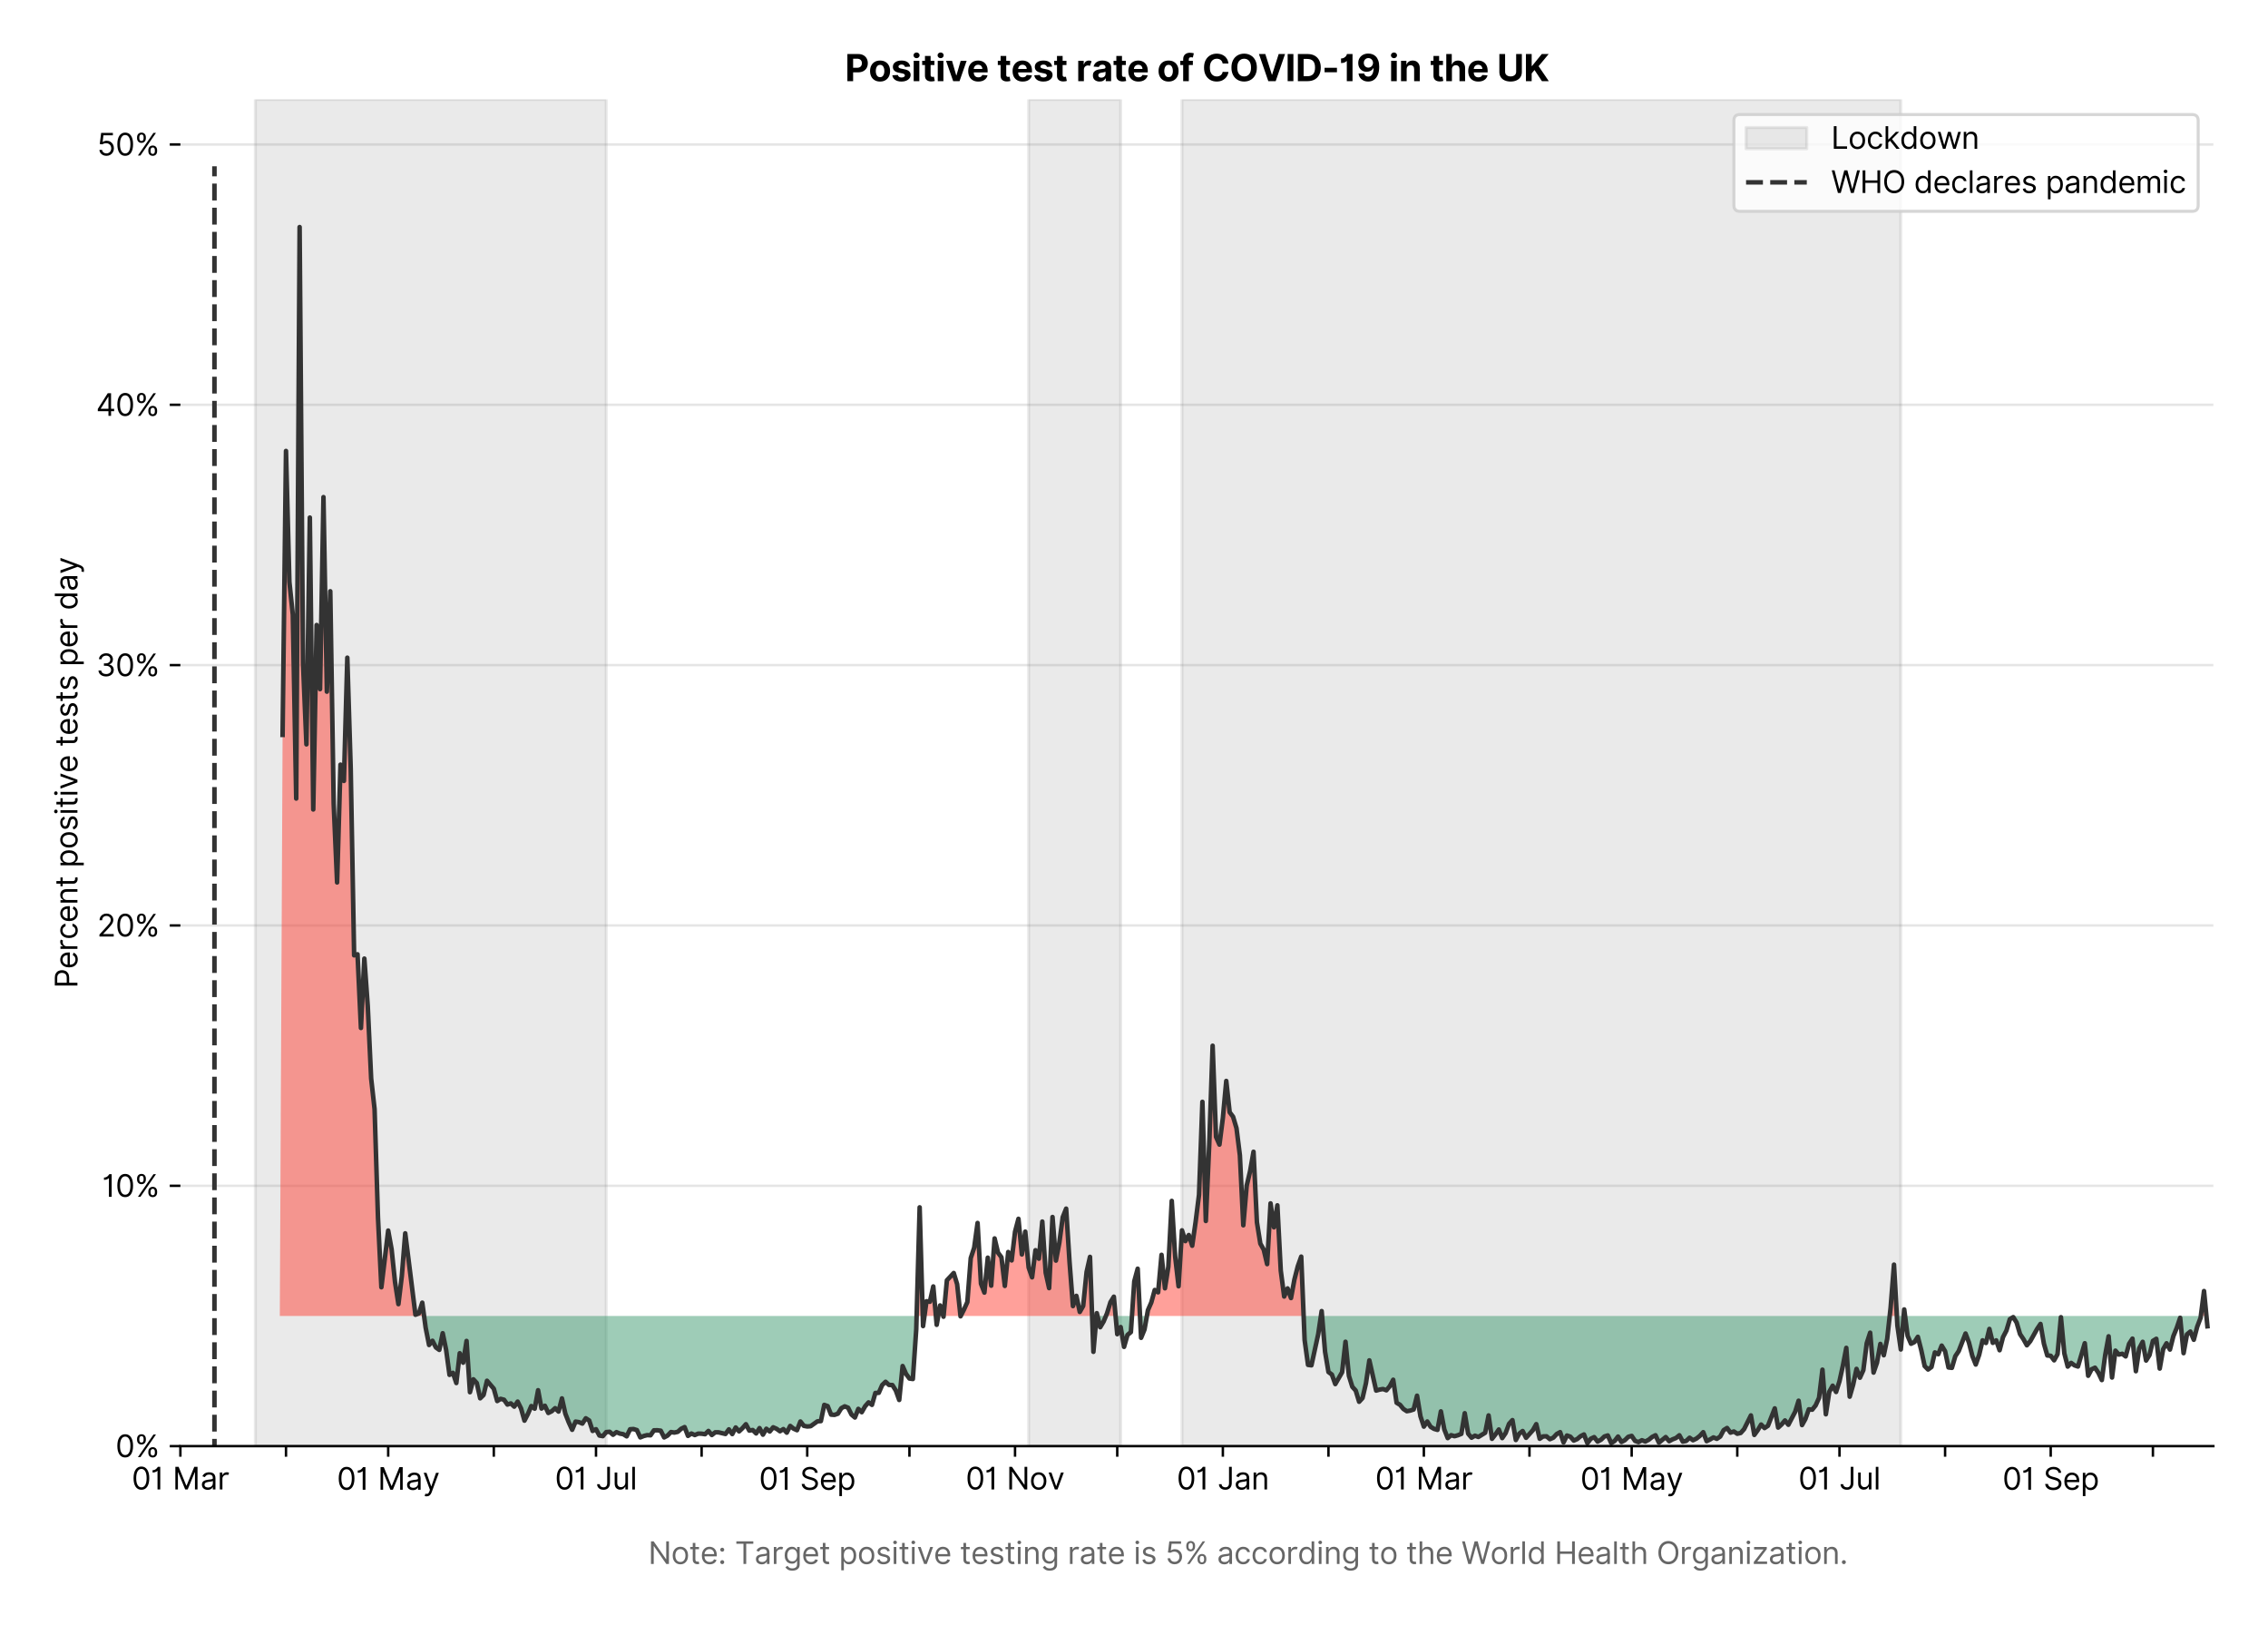 <?xml version="1.0" encoding="utf-8" standalone="no"?>
<!DOCTYPE svg PUBLIC "-//W3C//DTD SVG 1.1//EN"
  "http://www.w3.org/Graphics/SVG/1.1/DTD/svg11.dtd">
<svg version="1.1" viewBox="0 0 747.013 535.215" xmlns="http://www.w3.org/2000/svg" xmlns:xlink="http://www.w3.org/1999/xlink">
 <defs>
  <style type="text/css">*{stroke-linecap:butt;stroke-linejoin:round;}</style>
 </defs>
 <g id="figure_1">
  <g id="patch_1">
   <path d="M 0 535.215 
L 747.013 535.215 
L 747.013 0 
L 0 0 
z
" style="fill:#ffffff;"/>
  </g>
  <g id="axes_1">
   <g id="patch_2">
    <path d="M 59.413 476.248 
L 729.013 476.248 
L 729.013 32.728 
L 59.413 32.728 
z
" style="fill:#ffffff;"/>
   </g>
   <g id="matplotlib.axis_1">
    <g id="xtick_1">
     <g id="line2d_1">
      <defs>
       <path d="M 0 0 
L 0 3.5 
" id="me4f399dc05" style="stroke:#000000;stroke-width:0.8;"/>
      </defs>
      <g>
       <use style="stroke:#000000;stroke-width:0.8;" x="59.413" xlink:href="#me4f399dc05" y="476.248"/>
      </g>
     </g>
     <g id="text_1">
      <!-- 01 Mar -->
      <g transform="translate(43.376 490.522)scale(0.1 -0.1)">
       <defs>
        <path d="M 2000 -64 
Q 1230 -64 806 561 
Q 382 1186 382 2327 
Q 382 3459 809 4088 
Q 1236 4718 2000 4718 
Q 2764 4718 3191 4088 
Q 3618 3459 3618 2327 
Q 3618 1186 3194 561 
Q 2771 -64 2000 -64 
z
M 2000 436 
Q 2509 436 2791 927 
Q 3073 1418 3073 2327 
Q 3073 3234 2789 3730 
Q 2505 4227 2000 4227 
Q 1496 4227 1211 3730 
Q 927 3234 927 2327 
Q 927 1418 1210 927 
Q 1493 436 2000 436 
z
" id="Inter-Regular-30" transform="scale(0.016)"/>
        <path d="M 1973 4655 
L 1973 0 
L 1409 0 
L 1409 3836 
L 1373 3836 
Q 1341 3773 1209 3692 
Q 1077 3611 868 3551 
Q 659 3491 391 3491 
L 391 3964 
Q 661 3964 859 4061 
Q 1057 4159 1190 4291 
Q 1323 4423 1392 4529 
Q 1461 4636 1473 4655 
L 1973 4655 
z
" id="Inter-Regular-31" transform="scale(0.016)"/>
        <path id="Inter-Regular-20" transform="scale(0.016)"/>
        <path d="M 564 4655 
L 1236 4655 
L 2818 791 
L 2873 791 
L 4455 4655 
L 5127 4655 
L 5127 0 
L 4600 0 
L 4600 3536 
L 4555 3536 
L 3100 0 
L 2591 0 
L 1136 3536 
L 1091 3536 
L 1091 0 
L 564 0 
L 564 4655 
z
" id="Inter-Regular-4d" transform="scale(0.016)"/>
        <path d="M 1518 -82 
Q 1186 -82 916 44 
Q 646 170 486 410 
Q 327 650 327 991 
Q 327 1291 445 1478 
Q 564 1666 761 1773 
Q 959 1880 1199 1933 
Q 1439 1986 1682 2018 
Q 2000 2059 2199 2080 
Q 2398 2102 2490 2154 
Q 2582 2207 2582 2336 
L 2582 2355 
Q 2582 2691 2399 2877 
Q 2216 3064 1846 3064 
Q 1461 3064 1243 2895 
Q 1025 2727 936 2536 
L 427 2718 
Q 564 3036 792 3214 
Q 1021 3393 1292 3464 
Q 1564 3536 1827 3536 
Q 1996 3536 2215 3496 
Q 2434 3457 2640 3334 
Q 2846 3211 2982 2963 
Q 3118 2716 3118 2300 
L 3118 0 
L 2582 0 
L 2582 473 
L 2555 473 
Q 2500 359 2373 229 
Q 2246 100 2034 9 
Q 1823 -82 1518 -82 
z
M 1600 400 
Q 1918 400 2137 525 
Q 2357 650 2469 847 
Q 2582 1045 2582 1264 
L 2582 1755 
Q 2548 1714 2433 1681 
Q 2318 1648 2169 1624 
Q 2021 1600 1881 1583 
Q 1741 1566 1655 1555 
Q 1446 1527 1265 1467 
Q 1084 1407 974 1287 
Q 864 1168 864 964 
Q 864 684 1072 542 
Q 1280 400 1600 400 
z
" id="Inter-Regular-61" transform="scale(0.016)"/>
        <path d="M 491 0 
L 491 3491 
L 1009 3491 
L 1009 2964 
L 1046 2964 
Q 1139 3223 1389 3384 
Q 1639 3545 1955 3545 
Q 2100 3545 2209 3511 
Q 2318 3477 2400 3418 
L 2218 2964 
Q 2161 2993 2085 3010 
Q 2009 3027 1909 3027 
Q 1527 3027 1277 2794 
Q 1027 2561 1027 2209 
L 1027 0 
L 491 0 
z
" id="Inter-Regular-72" transform="scale(0.016)"/>
       </defs>
       <use xlink:href="#Inter-Regular-30"/>
       <use x="62.5" xlink:href="#Inter-Regular-31"/>
       <use x="106.676" xlink:href="#Inter-Regular-20"/>
       <use x="134.801" xlink:href="#Inter-Regular-4d"/>
       <use x="225.994" xlink:href="#Inter-Regular-61"/>
       <use x="282.386" xlink:href="#Inter-Regular-72"/>
      </g>
     </g>
    </g>
    <g id="xtick_2">
     <g id="line2d_2">
      <g>
       <use style="stroke:#000000;stroke-width:0.8;" x="94.197" xlink:href="#me4f399dc05" y="476.248"/>
      </g>
     </g>
    </g>
    <g id="xtick_3">
     <g id="line2d_3">
      <g>
       <use style="stroke:#000000;stroke-width:0.8;" x="127.86" xlink:href="#me4f399dc05" y="476.248"/>
      </g>
     </g>
     <g id="text_2">
      <!-- 01 May -->
      <g transform="translate(110.957 490.62)scale(0.1 -0.1)">
       <defs>
        <path d="M 818 -1355 
Q 682 -1355 575 -1333 
Q 468 -1311 427 -1291 
L 564 -818 
Q 857 -893 1053 -814 
Q 1250 -736 1391 -345 
L 1509 -18 
L 218 3491 
L 800 3491 
L 1764 709 
L 1800 709 
L 2764 3491 
L 3346 3491 
L 1846 -564 
Q 1550 -1355 818 -1355 
z
" id="Inter-Regular-79" transform="scale(0.016)"/>
       </defs>
       <use xlink:href="#Inter-Regular-30"/>
       <use x="62.5" xlink:href="#Inter-Regular-31"/>
       <use x="106.676" xlink:href="#Inter-Regular-20"/>
       <use x="134.801" xlink:href="#Inter-Regular-4d"/>
       <use x="225.994" xlink:href="#Inter-Regular-61"/>
       <use x="282.386" xlink:href="#Inter-Regular-79"/>
      </g>
     </g>
    </g>
    <g id="xtick_4">
     <g id="line2d_4">
      <g>
       <use style="stroke:#000000;stroke-width:0.8;" x="162.645" xlink:href="#me4f399dc05" y="476.248"/>
      </g>
     </g>
    </g>
    <g id="xtick_5">
     <g id="line2d_5">
      <g>
       <use style="stroke:#000000;stroke-width:0.8;" x="196.308" xlink:href="#me4f399dc05" y="476.248"/>
      </g>
     </g>
     <g id="text_3">
      <!-- 01 Jul -->
      <g transform="translate(182.764 490.522)scale(0.1 -0.1)">
       <defs>
        <path d="M 2346 4655 
L 2909 4655 
L 2909 1327 
Q 2909 657 2549 296 
Q 2189 -64 1582 -64 
Q 1200 -64 902 76 
Q 605 216 434 475 
Q 264 734 264 1091 
L 818 1091 
Q 818 795 1034 615 
Q 1250 436 1582 436 
Q 1948 436 2147 664 
Q 2346 893 2346 1327 
L 2346 4655 
z
" id="Inter-Regular-4a" transform="scale(0.016)"/>
        <path d="M 2691 1427 
L 2691 3491 
L 3227 3491 
L 3227 0 
L 2691 0 
L 2691 591 
L 2655 591 
Q 2532 325 2273 140 
Q 2014 -45 1618 -45 
Q 1127 -45 809 280 
Q 491 605 491 1273 
L 491 3491 
L 1027 3491 
L 1027 1309 
Q 1027 927 1242 700 
Q 1457 473 1791 473 
Q 1991 473 2199 575 
Q 2407 677 2549 888 
Q 2691 1100 2691 1427 
z
" id="Inter-Regular-75" transform="scale(0.016)"/>
        <path d="M 1027 4655 
L 1027 0 
L 491 0 
L 491 4655 
L 1027 4655 
z
" id="Inter-Regular-6c" transform="scale(0.016)"/>
       </defs>
       <use xlink:href="#Inter-Regular-30"/>
       <use x="62.5" xlink:href="#Inter-Regular-31"/>
       <use x="106.676" xlink:href="#Inter-Regular-20"/>
       <use x="134.801" xlink:href="#Inter-Regular-4a"/>
       <use x="189.063" xlink:href="#Inter-Regular-75"/>
       <use x="247.159" xlink:href="#Inter-Regular-6c"/>
      </g>
     </g>
    </g>
    <g id="xtick_6">
     <g id="line2d_6">
      <g>
       <use style="stroke:#000000;stroke-width:0.8;" x="231.093" xlink:href="#me4f399dc05" y="476.248"/>
      </g>
     </g>
    </g>
    <g id="xtick_7">
     <g id="line2d_7">
      <g>
       <use style="stroke:#000000;stroke-width:0.8;" x="265.878" xlink:href="#me4f399dc05" y="476.248"/>
      </g>
     </g>
     <g id="text_4">
      <!-- 01 Sep -->
      <g transform="translate(249.991 490.62)scale(0.1 -0.1)">
       <defs>
        <path d="M 3109 3491 
Q 3068 3836 2777 4027 
Q 2486 4218 2064 4218 
Q 1600 4218 1318 3999 
Q 1036 3780 1036 3445 
Q 1036 3195 1189 3042 
Q 1343 2889 1553 2803 
Q 1764 2718 1936 2673 
L 2409 2545 
Q 2591 2498 2815 2414 
Q 3039 2330 3244 2185 
Q 3450 2041 3584 1816 
Q 3718 1591 3718 1264 
Q 3718 886 3521 581 
Q 3325 277 2949 97 
Q 2573 -82 2036 -82 
Q 1286 -82 845 272 
Q 405 627 364 1200 
L 946 1200 
Q 968 936 1124 764 
Q 1280 593 1519 510 
Q 1759 427 2036 427 
Q 2359 427 2616 533 
Q 2873 639 3023 828 
Q 3173 1018 3173 1273 
Q 3173 1505 3043 1650 
Q 2914 1795 2702 1886 
Q 2491 1977 2246 2045 
L 1673 2209 
Q 1127 2366 809 2657 
Q 491 2948 491 3418 
Q 491 3809 703 4101 
Q 916 4393 1276 4555 
Q 1636 4718 2082 4718 
Q 2532 4718 2882 4558 
Q 3232 4398 3437 4120 
Q 3643 3843 3655 3491 
L 3109 3491 
z
" id="Inter-Regular-53" transform="scale(0.016)"/>
        <path d="M 1955 -73 
Q 1450 -73 1085 151 
Q 721 375 524 778 
Q 327 1182 327 1718 
Q 327 2255 524 2665 
Q 721 3075 1074 3305 
Q 1427 3536 1900 3536 
Q 2173 3536 2439 3445 
Q 2705 3355 2923 3151 
Q 3141 2948 3270 2614 
Q 3400 2280 3400 1791 
L 3400 1564 
L 866 1564 
Q 884 1005 1183 707 
Q 1482 409 1955 409 
Q 2271 409 2498 545 
Q 2725 682 2827 955 
L 3346 809 
Q 3223 414 2854 170 
Q 2486 -73 1955 -73 
z
M 866 2027 
L 2855 2027 
Q 2855 2470 2595 2762 
Q 2336 3055 1900 3055 
Q 1593 3055 1368 2911 
Q 1143 2768 1013 2533 
Q 884 2298 866 2027 
z
" id="Inter-Regular-65" transform="scale(0.016)"/>
        <path d="M 491 -1309 
L 491 3491 
L 1009 3491 
L 1009 2936 
L 1073 2936 
Q 1132 3027 1237 3169 
Q 1343 3311 1542 3423 
Q 1741 3536 2082 3536 
Q 2523 3536 2859 3315 
Q 3196 3095 3384 2690 
Q 3573 2286 3573 1736 
Q 3573 1182 3384 776 
Q 3196 370 2861 148 
Q 2527 -73 2091 -73 
Q 1755 -73 1552 39 
Q 1350 152 1241 296 
Q 1132 441 1073 536 
L 1027 536 
L 1027 -1309 
L 491 -1309 
z
M 1018 1745 
Q 1018 1152 1276 780 
Q 1534 409 2018 409 
Q 2355 409 2581 587 
Q 2807 766 2921 1069 
Q 3036 1373 3036 1745 
Q 3036 2114 2923 2410 
Q 2811 2707 2585 2881 
Q 2359 3055 2018 3055 
Q 1527 3055 1272 2693 
Q 1018 2332 1018 1745 
z
" id="Inter-Regular-70" transform="scale(0.016)"/>
       </defs>
       <use xlink:href="#Inter-Regular-30"/>
       <use x="62.5" xlink:href="#Inter-Regular-31"/>
       <use x="106.676" xlink:href="#Inter-Regular-20"/>
       <use x="134.801" xlink:href="#Inter-Regular-53"/>
       <use x="198.58" xlink:href="#Inter-Regular-65"/>
       <use x="256.818" xlink:href="#Inter-Regular-70"/>
      </g>
     </g>
    </g>
    <g id="xtick_8">
     <g id="line2d_8">
      <g>
       <use style="stroke:#000000;stroke-width:0.8;" x="299.541" xlink:href="#me4f399dc05" y="476.248"/>
      </g>
     </g>
    </g>
    <g id="xtick_9">
     <g id="line2d_9">
      <g>
       <use style="stroke:#000000;stroke-width:0.8;" x="334.326" xlink:href="#me4f399dc05" y="476.248"/>
      </g>
     </g>
     <g id="text_5">
      <!-- 01 Nov -->
      <g transform="translate(318.055 490.522)scale(0.1 -0.1)">
       <defs>
        <path d="M 4255 4655 
L 4255 0 
L 3709 0 
L 1173 3655 
L 1127 3655 
L 1127 0 
L 564 0 
L 564 4655 
L 1109 4655 
L 3655 991 
L 3700 991 
L 3700 4655 
L 4255 4655 
z
" id="Inter-Regular-4e" transform="scale(0.016)"/>
        <path d="M 1909 -73 
Q 1436 -73 1080 152 
Q 725 377 526 781 
Q 327 1186 327 1727 
Q 327 2273 526 2679 
Q 725 3086 1080 3311 
Q 1436 3536 1909 3536 
Q 2382 3536 2737 3311 
Q 3093 3086 3292 2679 
Q 3491 2273 3491 1727 
Q 3491 1186 3292 781 
Q 3093 377 2737 152 
Q 2382 -73 1909 -73 
z
M 1909 409 
Q 2268 409 2500 593 
Q 2732 777 2843 1077 
Q 2955 1377 2955 1727 
Q 2955 2077 2843 2379 
Q 2732 2682 2500 2868 
Q 2268 3055 1909 3055 
Q 1550 3055 1318 2868 
Q 1086 2682 975 2379 
Q 864 2077 864 1727 
Q 864 1377 975 1077 
Q 1086 777 1318 593 
Q 1550 409 1909 409 
z
" id="Inter-Regular-6f" transform="scale(0.016)"/>
        <path d="M 3346 3491 
L 2055 0 
L 1509 0 
L 218 3491 
L 800 3491 
L 1764 709 
L 1800 709 
L 2764 3491 
L 3346 3491 
z
" id="Inter-Regular-76" transform="scale(0.016)"/>
       </defs>
       <use xlink:href="#Inter-Regular-30"/>
       <use x="62.5" xlink:href="#Inter-Regular-31"/>
       <use x="106.676" xlink:href="#Inter-Regular-20"/>
       <use x="134.801" xlink:href="#Inter-Regular-4e"/>
       <use x="210.085" xlink:href="#Inter-Regular-6f"/>
       <use x="269.744" xlink:href="#Inter-Regular-76"/>
      </g>
     </g>
    </g>
    <g id="xtick_10">
     <g id="line2d_10">
      <g>
       <use style="stroke:#000000;stroke-width:0.8;" x="367.989" xlink:href="#me4f399dc05" y="476.248"/>
      </g>
     </g>
    </g>
    <g id="xtick_11">
     <g id="line2d_11">
      <g>
       <use style="stroke:#000000;stroke-width:0.8;" x="402.774" xlink:href="#me4f399dc05" y="476.248"/>
      </g>
     </g>
     <g id="text_6">
      <!-- 01 Jan -->
      <g transform="translate(387.574 490.522)scale(0.1 -0.1)">
       <defs>
        <path d="M 1027 2100 
L 1027 0 
L 491 0 
L 491 3491 
L 1009 3491 
L 1009 2945 
L 1055 2945 
Q 1177 3211 1427 3373 
Q 1677 3536 2073 3536 
Q 2602 3536 2928 3211 
Q 3255 2886 3255 2218 
L 3255 0 
L 2718 0 
L 2718 2182 
Q 2718 2593 2504 2824 
Q 2291 3055 1918 3055 
Q 1534 3055 1280 2806 
Q 1027 2557 1027 2100 
z
" id="Inter-Regular-6e" transform="scale(0.016)"/>
       </defs>
       <use xlink:href="#Inter-Regular-30"/>
       <use x="62.5" xlink:href="#Inter-Regular-31"/>
       <use x="106.676" xlink:href="#Inter-Regular-20"/>
       <use x="134.801" xlink:href="#Inter-Regular-4a"/>
       <use x="189.063" xlink:href="#Inter-Regular-61"/>
       <use x="245.455" xlink:href="#Inter-Regular-6e"/>
      </g>
     </g>
    </g>
    <g id="xtick_12">
     <g id="line2d_12">
      <g>
       <use style="stroke:#000000;stroke-width:0.8;" x="437.559" xlink:href="#me4f399dc05" y="476.248"/>
      </g>
     </g>
    </g>
    <g id="xtick_13">
     <g id="line2d_13">
      <g>
       <use style="stroke:#000000;stroke-width:0.8;" x="468.977" xlink:href="#me4f399dc05" y="476.248"/>
      </g>
     </g>
     <g id="text_7">
      <!-- 01 Mar -->
      <g transform="translate(452.941 490.522)scale(0.1 -0.1)">
       <use xlink:href="#Inter-Regular-30"/>
       <use x="62.5" xlink:href="#Inter-Regular-31"/>
       <use x="106.676" xlink:href="#Inter-Regular-20"/>
       <use x="134.801" xlink:href="#Inter-Regular-4d"/>
       <use x="225.994" xlink:href="#Inter-Regular-61"/>
       <use x="282.386" xlink:href="#Inter-Regular-72"/>
      </g>
     </g>
    </g>
    <g id="xtick_14">
     <g id="line2d_14">
      <g>
       <use style="stroke:#000000;stroke-width:0.8;" x="503.762" xlink:href="#me4f399dc05" y="476.248"/>
      </g>
     </g>
    </g>
    <g id="xtick_15">
     <g id="line2d_15">
      <g>
       <use style="stroke:#000000;stroke-width:0.8;" x="537.425" xlink:href="#me4f399dc05" y="476.248"/>
      </g>
     </g>
     <g id="text_8">
      <!-- 01 May -->
      <g transform="translate(520.522 490.62)scale(0.1 -0.1)">
       <use xlink:href="#Inter-Regular-30"/>
       <use x="62.5" xlink:href="#Inter-Regular-31"/>
       <use x="106.676" xlink:href="#Inter-Regular-20"/>
       <use x="134.801" xlink:href="#Inter-Regular-4d"/>
       <use x="225.994" xlink:href="#Inter-Regular-61"/>
       <use x="282.386" xlink:href="#Inter-Regular-79"/>
      </g>
     </g>
    </g>
    <g id="xtick_16">
     <g id="line2d_16">
      <g>
       <use style="stroke:#000000;stroke-width:0.8;" x="572.21" xlink:href="#me4f399dc05" y="476.248"/>
      </g>
     </g>
    </g>
    <g id="xtick_17">
     <g id="line2d_17">
      <g>
       <use style="stroke:#000000;stroke-width:0.8;" x="605.873" xlink:href="#me4f399dc05" y="476.248"/>
      </g>
     </g>
     <g id="text_9">
      <!-- 01 Jul -->
      <g transform="translate(592.329 490.522)scale(0.1 -0.1)">
       <use xlink:href="#Inter-Regular-30"/>
       <use x="62.5" xlink:href="#Inter-Regular-31"/>
       <use x="106.676" xlink:href="#Inter-Regular-20"/>
       <use x="134.801" xlink:href="#Inter-Regular-4a"/>
       <use x="189.063" xlink:href="#Inter-Regular-75"/>
       <use x="247.159" xlink:href="#Inter-Regular-6c"/>
      </g>
     </g>
    </g>
    <g id="xtick_18">
     <g id="line2d_18">
      <g>
       <use style="stroke:#000000;stroke-width:0.8;" x="640.658" xlink:href="#me4f399dc05" y="476.248"/>
      </g>
     </g>
    </g>
    <g id="xtick_19">
     <g id="line2d_19">
      <g>
       <use style="stroke:#000000;stroke-width:0.8;" x="675.443" xlink:href="#me4f399dc05" y="476.248"/>
      </g>
     </g>
     <g id="text_10">
      <!-- 01 Sep -->
      <g transform="translate(659.555 490.62)scale(0.1 -0.1)">
       <use xlink:href="#Inter-Regular-30"/>
       <use x="62.5" xlink:href="#Inter-Regular-31"/>
       <use x="106.676" xlink:href="#Inter-Regular-20"/>
       <use x="134.801" xlink:href="#Inter-Regular-53"/>
       <use x="198.58" xlink:href="#Inter-Regular-65"/>
       <use x="256.818" xlink:href="#Inter-Regular-70"/>
      </g>
     </g>
    </g>
    <g id="xtick_20">
     <g id="line2d_20">
      <g>
       <use style="stroke:#000000;stroke-width:0.8;" x="709.106" xlink:href="#me4f399dc05" y="476.248"/>
      </g>
     </g>
    </g>
    <g id="text_11">
     <!--  -->
     <g style="fill:#666666;" transform="translate(394.212 504.011)scale(0.1 -0.1)"/>
     <!--             Note: Target positive testing rate is 5% according to the World Health Organization. -->
     <g style="fill:#666666;" transform="translate(179.766 515.056)scale(0.1 -0.1)">
      <defs>
       <path d="M 2009 3491 
L 2009 3036 
L 1264 3036 
L 1264 1000 
Q 1264 773 1331 660 
Q 1398 548 1503 510 
Q 1609 473 1727 473 
Q 1816 473 1873 483 
Q 1930 493 1964 500 
L 2073 18 
Q 2018 -2 1920 -23 
Q 1823 -45 1673 -45 
Q 1446 -45 1228 52 
Q 1011 150 869 350 
Q 727 550 727 855 
L 727 3036 
L 200 3036 
L 200 3491 
L 727 3491 
L 727 4327 
L 1264 4327 
L 1264 3491 
L 2009 3491 
z
" id="Inter-Regular-74" transform="scale(0.016)"/>
       <path d="M 882 -36 
Q 714 -36 593 84 
Q 473 205 473 373 
Q 473 541 593 661 
Q 714 782 882 782 
Q 1050 782 1170 661 
Q 1291 541 1291 373 
Q 1291 205 1170 84 
Q 1050 -36 882 -36 
z
M 882 2524 
Q 714 2524 593 2644 
Q 473 2765 473 2933 
Q 473 3101 593 3221 
Q 714 3342 882 3342 
Q 1050 3342 1170 3221 
Q 1291 3101 1291 2933 
Q 1291 2765 1170 2644 
Q 1050 2524 882 2524 
z
" id="Inter-Regular-3a" transform="scale(0.016)"/>
       <path d="M 309 4155 
L 309 4655 
L 3800 4655 
L 3800 4155 
L 2336 4155 
L 2336 0 
L 1773 0 
L 1773 4155 
L 309 4155 
z
" id="Inter-Regular-54" transform="scale(0.016)"/>
       <path d="M 1900 -1382 
Q 1316 -1382 976 -1169 
Q 636 -957 473 -682 
L 900 -382 
Q 973 -477 1084 -601 
Q 1196 -725 1390 -817 
Q 1584 -909 1900 -909 
Q 2323 -909 2598 -704 
Q 2873 -500 2873 -64 
L 2873 645 
L 2827 645 
Q 2768 550 2660 410 
Q 2552 270 2351 162 
Q 2150 55 1809 55 
Q 1386 55 1051 255 
Q 716 455 521 836 
Q 327 1218 327 1764 
Q 327 2300 516 2699 
Q 705 3098 1041 3317 
Q 1377 3536 1818 3536 
Q 2159 3536 2360 3423 
Q 2561 3311 2669 3169 
Q 2777 3027 2836 2936 
L 2891 2936 
L 2891 3491 
L 3409 3491 
L 3409 -100 
Q 3409 -550 3205 -833 
Q 3002 -1116 2660 -1249 
Q 2318 -1382 1900 -1382 
z
M 1882 536 
Q 2366 536 2624 864 
Q 2882 1193 2882 1773 
Q 2882 2339 2627 2697 
Q 2373 3055 1882 3055 
Q 1541 3055 1315 2882 
Q 1089 2709 976 2418 
Q 864 2127 864 1773 
Q 864 1227 1120 881 
Q 1377 536 1882 536 
z
" id="Inter-Regular-67" transform="scale(0.016)"/>
       <path d="M 2964 2709 
L 2482 2573 
Q 2411 2755 2245 2914 
Q 2080 3073 1727 3073 
Q 1407 3073 1194 2926 
Q 982 2780 982 2555 
Q 982 2355 1127 2239 
Q 1273 2123 1582 2045 
L 2100 1918 
Q 3027 1691 3027 973 
Q 3027 673 2855 436 
Q 2684 200 2377 63 
Q 2071 -73 1664 -73 
Q 1130 -73 780 159 
Q 430 391 336 836 
L 846 964 
Q 989 400 1655 400 
Q 2030 400 2251 560 
Q 2473 720 2473 945 
Q 2473 1316 1955 1436 
L 1373 1573 
Q 893 1686 669 1926 
Q 446 2166 446 2527 
Q 446 2823 613 3050 
Q 780 3277 1069 3406 
Q 1359 3536 1727 3536 
Q 2246 3536 2542 3309 
Q 2839 3082 2964 2709 
z
" id="Inter-Regular-73" transform="scale(0.016)"/>
       <path d="M 491 0 
L 491 3491 
L 1027 3491 
L 1027 0 
L 491 0 
z
M 764 4073 
Q 607 4073 494 4179 
Q 382 4286 382 4436 
Q 382 4586 494 4693 
Q 607 4800 764 4800 
Q 921 4800 1033 4693 
Q 1146 4586 1146 4436 
Q 1146 4286 1033 4179 
Q 921 4073 764 4073 
z
" id="Inter-Regular-69" transform="scale(0.016)"/>
       <path d="M 1936 -64 
Q 1536 -64 1216 95 
Q 896 255 702 532 
Q 509 809 491 1164 
L 1036 1164 
Q 1068 848 1324 642 
Q 1580 436 1936 436 
Q 2223 436 2447 570 
Q 2671 705 2799 940 
Q 2927 1175 2927 1473 
Q 2927 1777 2794 2017 
Q 2661 2257 2429 2395 
Q 2198 2534 1900 2536 
Q 1686 2539 1461 2472 
Q 1236 2405 1091 2300 
L 564 2364 
L 846 4655 
L 3264 4655 
L 3264 4155 
L 1318 4155 
L 1155 2782 
L 1182 2782 
Q 1325 2895 1541 2970 
Q 1757 3045 1991 3045 
Q 2418 3045 2753 2842 
Q 3089 2639 3281 2286 
Q 3473 1934 3473 1482 
Q 3473 1036 3274 687 
Q 3075 339 2727 137 
Q 2380 -64 1936 -64 
z
" id="Inter-Regular-35" transform="scale(0.016)"/>
       <path d="M 2855 873 
L 2855 1118 
Q 2855 1373 2960 1585 
Q 3066 1798 3269 1926 
Q 3473 2055 3764 2055 
Q 4059 2055 4259 1926 
Q 4459 1798 4561 1585 
Q 4664 1373 4664 1118 
L 4664 873 
Q 4664 618 4560 405 
Q 4457 193 4256 64 
Q 4055 -64 3764 -64 
Q 3468 -64 3266 64 
Q 3064 193 2959 405 
Q 2855 618 2855 873 
z
M 536 3536 
L 536 3782 
Q 536 4036 642 4248 
Q 748 4461 951 4589 
Q 1155 4718 1446 4718 
Q 1741 4718 1941 4589 
Q 2141 4461 2243 4248 
Q 2346 4036 2346 3782 
L 2346 3536 
Q 2346 3282 2242 3069 
Q 2139 2857 1937 2728 
Q 1736 2600 1446 2600 
Q 1150 2600 948 2728 
Q 746 2857 641 3069 
Q 536 3282 536 3536 
z
M 709 0 
L 3909 4655 
L 4427 4655 
L 1227 0 
L 709 0 
z
M 3318 1118 
L 3318 873 
Q 3318 661 3418 494 
Q 3518 327 3764 327 
Q 4002 327 4101 494 
Q 4200 661 4200 873 
L 4200 1118 
Q 4200 1330 4104 1497 
Q 4009 1664 3764 1664 
Q 3525 1664 3421 1497 
Q 3318 1330 3318 1118 
z
M 1000 3782 
L 1000 3536 
Q 1000 3325 1100 3158 
Q 1200 2991 1446 2991 
Q 1684 2991 1783 3158 
Q 1882 3325 1882 3536 
L 1882 3782 
Q 1882 3993 1786 4160 
Q 1691 4327 1446 4327 
Q 1207 4327 1103 4160 
Q 1000 3993 1000 3782 
z
" id="Inter-Regular-25" transform="scale(0.016)"/>
       <path d="M 1909 -73 
Q 1418 -73 1063 159 
Q 709 391 518 798 
Q 327 1205 327 1727 
Q 327 2259 524 2667 
Q 721 3075 1074 3305 
Q 1427 3536 1900 3536 
Q 2268 3536 2563 3400 
Q 2859 3264 3047 3018 
Q 3236 2773 3282 2445 
L 2746 2445 
Q 2684 2684 2474 2869 
Q 2264 3055 1909 3055 
Q 1439 3055 1151 2697 
Q 864 2339 864 1745 
Q 864 1139 1148 774 
Q 1432 409 1909 409 
Q 2223 409 2447 570 
Q 2671 732 2746 1018 
L 3282 1018 
Q 3236 709 3058 462 
Q 2880 216 2588 71 
Q 2296 -73 1909 -73 
z
" id="Inter-Regular-63" transform="scale(0.016)"/>
       <path d="M 1809 -73 
Q 1373 -73 1039 148 
Q 705 370 516 776 
Q 327 1182 327 1736 
Q 327 2286 516 2690 
Q 705 3095 1041 3315 
Q 1377 3536 1818 3536 
Q 2159 3536 2358 3423 
Q 2557 3311 2662 3169 
Q 2768 3027 2827 2936 
L 2873 2936 
L 2873 4655 
L 3409 4655 
L 3409 0 
L 2891 0 
L 2891 536 
L 2827 536 
Q 2768 441 2659 296 
Q 2550 152 2348 39 
Q 2146 -73 1809 -73 
z
M 1882 409 
Q 2366 409 2624 780 
Q 2882 1152 2882 1745 
Q 2882 2332 2627 2693 
Q 2373 3055 1882 3055 
Q 1541 3055 1315 2881 
Q 1089 2707 976 2410 
Q 864 2114 864 1745 
Q 864 1373 978 1069 
Q 1093 766 1319 587 
Q 1546 409 1882 409 
z
" id="Inter-Regular-64" transform="scale(0.016)"/>
       <path d="M 1027 2100 
L 1027 0 
L 491 0 
L 491 4655 
L 1027 4655 
L 1027 2945 
L 1073 2945 
Q 1196 3216 1442 3376 
Q 1689 3536 2100 3536 
Q 2636 3536 2963 3213 
Q 3291 2891 3291 2218 
L 3291 0 
L 2755 0 
L 2755 2182 
Q 2755 2598 2540 2826 
Q 2325 3055 1946 3055 
Q 1548 3055 1287 2806 
Q 1027 2557 1027 2100 
z
" id="Inter-Regular-68" transform="scale(0.016)"/>
       <path d="M 1409 0 
L 136 4655 
L 709 4655 
L 1682 864 
L 1727 864 
L 2718 4655 
L 3355 4655 
L 4346 864 
L 4391 864 
L 5364 4655 
L 5936 4655 
L 4664 0 
L 4082 0 
L 3055 3709 
L 3018 3709 
L 1991 0 
L 1409 0 
z
" id="Inter-Regular-57" transform="scale(0.016)"/>
       <path d="M 564 0 
L 564 4655 
L 1127 4655 
L 1127 2582 
L 3609 2582 
L 3609 4655 
L 4173 4655 
L 4173 0 
L 3609 0 
L 3609 2082 
L 1127 2082 
L 1127 0 
L 564 0 
z
" id="Inter-Regular-48" transform="scale(0.016)"/>
       <path d="M 4491 2327 
Q 4491 1591 4225 1054 
Q 3959 518 3495 227 
Q 3032 -64 2436 -64 
Q 1841 -64 1377 227 
Q 914 518 648 1054 
Q 382 1591 382 2327 
Q 382 3064 648 3600 
Q 914 4136 1377 4427 
Q 1841 4718 2436 4718 
Q 3032 4718 3495 4427 
Q 3959 4136 4225 3600 
Q 4491 3064 4491 2327 
z
M 3946 2327 
Q 3946 2932 3744 3348 
Q 3543 3764 3201 3977 
Q 2859 4191 2436 4191 
Q 2014 4191 1672 3977 
Q 1330 3764 1128 3348 
Q 927 2932 927 2327 
Q 927 1723 1128 1307 
Q 1330 891 1672 677 
Q 2014 464 2436 464 
Q 2859 464 3201 677 
Q 3543 891 3744 1307 
Q 3946 1723 3946 2327 
z
" id="Inter-Regular-4f" transform="scale(0.016)"/>
       <path d="M 391 0 
L 391 409 
L 2373 2955 
L 2373 2991 
L 455 2991 
L 455 3491 
L 3064 3491 
L 3064 3064 
L 1136 536 
L 1136 500 
L 3127 500 
L 3127 0 
L 391 0 
z
" id="Inter-Regular-7a" transform="scale(0.016)"/>
       <path d="M 882 -36 
Q 714 -36 593 84 
Q 473 205 473 373 
Q 473 541 593 661 
Q 714 782 882 782 
Q 1050 782 1170 661 
Q 1291 541 1291 373 
Q 1291 205 1170 84 
Q 1050 -36 882 -36 
z
" id="Inter-Regular-2e" transform="scale(0.016)"/>
      </defs>
      <use xlink:href="#Inter-Regular-20"/>
      <use x="28.125" xlink:href="#Inter-Regular-20"/>
      <use x="56.25" xlink:href="#Inter-Regular-20"/>
      <use x="84.375" xlink:href="#Inter-Regular-20"/>
      <use x="112.5" xlink:href="#Inter-Regular-20"/>
      <use x="140.625" xlink:href="#Inter-Regular-20"/>
      <use x="168.75" xlink:href="#Inter-Regular-20"/>
      <use x="196.875" xlink:href="#Inter-Regular-20"/>
      <use x="225" xlink:href="#Inter-Regular-20"/>
      <use x="253.125" xlink:href="#Inter-Regular-20"/>
      <use x="281.25" xlink:href="#Inter-Regular-20"/>
      <use x="309.375" xlink:href="#Inter-Regular-20"/>
      <use x="337.5" xlink:href="#Inter-Regular-4e"/>
      <use x="412.784" xlink:href="#Inter-Regular-6f"/>
      <use x="472.443" xlink:href="#Inter-Regular-74"/>
      <use x="508.807" xlink:href="#Inter-Regular-65"/>
      <use x="567.046" xlink:href="#Inter-Regular-3a"/>
      <use x="594.602" xlink:href="#Inter-Regular-20"/>
      <use x="622.727" xlink:href="#Inter-Regular-54"/>
      <use x="686.932" xlink:href="#Inter-Regular-61"/>
      <use x="743.324" xlink:href="#Inter-Regular-72"/>
      <use x="781.676" xlink:href="#Inter-Regular-67"/>
      <use x="842.614" xlink:href="#Inter-Regular-65"/>
      <use x="900.852" xlink:href="#Inter-Regular-74"/>
      <use x="937.216" xlink:href="#Inter-Regular-20"/>
      <use x="965.341" xlink:href="#Inter-Regular-70"/>
      <use x="1026.279" xlink:href="#Inter-Regular-6f"/>
      <use x="1085.938" xlink:href="#Inter-Regular-73"/>
      <use x="1138.21" xlink:href="#Inter-Regular-69"/>
      <use x="1161.932" xlink:href="#Inter-Regular-74"/>
      <use x="1198.296" xlink:href="#Inter-Regular-69"/>
      <use x="1222.017" xlink:href="#Inter-Regular-76"/>
      <use x="1277.699" xlink:href="#Inter-Regular-65"/>
      <use x="1335.938" xlink:href="#Inter-Regular-20"/>
      <use x="1364.063" xlink:href="#Inter-Regular-74"/>
      <use x="1400.426" xlink:href="#Inter-Regular-65"/>
      <use x="1458.665" xlink:href="#Inter-Regular-73"/>
      <use x="1510.938" xlink:href="#Inter-Regular-74"/>
      <use x="1547.301" xlink:href="#Inter-Regular-69"/>
      <use x="1571.023" xlink:href="#Inter-Regular-6e"/>
      <use x="1629.546" xlink:href="#Inter-Regular-67"/>
      <use x="1690.483" xlink:href="#Inter-Regular-20"/>
      <use x="1718.608" xlink:href="#Inter-Regular-72"/>
      <use x="1756.96" xlink:href="#Inter-Regular-61"/>
      <use x="1813.353" xlink:href="#Inter-Regular-74"/>
      <use x="1849.716" xlink:href="#Inter-Regular-65"/>
      <use x="1907.955" xlink:href="#Inter-Regular-20"/>
      <use x="1936.08" xlink:href="#Inter-Regular-69"/>
      <use x="1959.801" xlink:href="#Inter-Regular-73"/>
      <use x="2012.074" xlink:href="#Inter-Regular-20"/>
      <use x="2040.199" xlink:href="#Inter-Regular-35"/>
      <use x="2100.995" xlink:href="#Inter-Regular-25"/>
      <use x="2182.245" xlink:href="#Inter-Regular-20"/>
      <use x="2210.37" xlink:href="#Inter-Regular-61"/>
      <use x="2266.762" xlink:href="#Inter-Regular-63"/>
      <use x="2322.586" xlink:href="#Inter-Regular-63"/>
      <use x="2378.409" xlink:href="#Inter-Regular-6f"/>
      <use x="2438.069" xlink:href="#Inter-Regular-72"/>
      <use x="2476.421" xlink:href="#Inter-Regular-64"/>
      <use x="2538.495" xlink:href="#Inter-Regular-69"/>
      <use x="2562.216" xlink:href="#Inter-Regular-6e"/>
      <use x="2620.739" xlink:href="#Inter-Regular-67"/>
      <use x="2681.677" xlink:href="#Inter-Regular-20"/>
      <use x="2709.802" xlink:href="#Inter-Regular-74"/>
      <use x="2746.165" xlink:href="#Inter-Regular-6f"/>
      <use x="2805.824" xlink:href="#Inter-Regular-20"/>
      <use x="2833.949" xlink:href="#Inter-Regular-74"/>
      <use x="2870.313" xlink:href="#Inter-Regular-68"/>
      <use x="2929.404" xlink:href="#Inter-Regular-65"/>
      <use x="2987.643" xlink:href="#Inter-Regular-20"/>
      <use x="3015.768" xlink:href="#Inter-Regular-57"/>
      <use x="3110.654" xlink:href="#Inter-Regular-6f"/>
      <use x="3170.313" xlink:href="#Inter-Regular-72"/>
      <use x="3208.665" xlink:href="#Inter-Regular-6c"/>
      <use x="3232.387" xlink:href="#Inter-Regular-64"/>
      <use x="3294.461" xlink:href="#Inter-Regular-20"/>
      <use x="3322.586" xlink:href="#Inter-Regular-48"/>
      <use x="3396.591" xlink:href="#Inter-Regular-65"/>
      <use x="3454.83" xlink:href="#Inter-Regular-61"/>
      <use x="3511.222" xlink:href="#Inter-Regular-6c"/>
      <use x="3534.944" xlink:href="#Inter-Regular-74"/>
      <use x="3571.307" xlink:href="#Inter-Regular-68"/>
      <use x="3630.398" xlink:href="#Inter-Regular-20"/>
      <use x="3658.523" xlink:href="#Inter-Regular-4f"/>
      <use x="3734.66" xlink:href="#Inter-Regular-72"/>
      <use x="3773.012" xlink:href="#Inter-Regular-67"/>
      <use x="3833.949" xlink:href="#Inter-Regular-61"/>
      <use x="3890.342" xlink:href="#Inter-Regular-6e"/>
      <use x="3948.864" xlink:href="#Inter-Regular-69"/>
      <use x="3972.586" xlink:href="#Inter-Regular-7a"/>
      <use x="4026.705" xlink:href="#Inter-Regular-61"/>
      <use x="4083.097" xlink:href="#Inter-Regular-74"/>
      <use x="4119.461" xlink:href="#Inter-Regular-69"/>
      <use x="4143.182" xlink:href="#Inter-Regular-6f"/>
      <use x="4202.842" xlink:href="#Inter-Regular-6e"/>
      <use x="4261.364" xlink:href="#Inter-Regular-2e"/>
     </g>
    </g>
   </g>
   <g id="matplotlib.axis_2">
    <g id="ytick_1">
     <g id="line2d_21">
      <path clip-path="url(#p795568d5af)" d="M 59.413 476.248 
L 729.013 476.248 
" style="fill:none;stroke:#e5e5e5;stroke-linecap:square;stroke-width:0.8;"/>
     </g>
     <g id="line2d_22">
      <defs>
       <path d="M 0 0 
L -3.5 0 
" id="m52e47d5926" style="stroke:#000000;stroke-width:0.8;"/>
      </defs>
      <g>
       <use style="stroke:#000000;stroke-width:0.8;" x="59.413" xlink:href="#m52e47d5926" y="476.248"/>
      </g>
     </g>
     <g id="text_12">
      <!-- 0% -->
      <g transform="translate(38.038 479.885)scale(0.1 -0.1)">
       <use xlink:href="#Inter-Regular-30"/>
       <use x="62.5" xlink:href="#Inter-Regular-25"/>
      </g>
     </g>
    </g>
    <g id="ytick_2">
     <g id="line2d_23">
      <path clip-path="url(#p795568d5af)" d="M 59.413 390.515 
L 729.013 390.515 
" style="fill:none;stroke:#e5e5e5;stroke-linecap:square;stroke-width:0.8;"/>
     </g>
     <g id="line2d_24">
      <g>
       <use style="stroke:#000000;stroke-width:0.8;" x="59.413" xlink:href="#m52e47d5926" y="390.515"/>
      </g>
     </g>
     <g id="text_13">
      <!-- 10% -->
      <g transform="translate(33.62 394.151)scale(0.1 -0.1)">
       <use xlink:href="#Inter-Regular-31"/>
       <use x="44.176" xlink:href="#Inter-Regular-30"/>
       <use x="106.676" xlink:href="#Inter-Regular-25"/>
      </g>
     </g>
    </g>
    <g id="ytick_3">
     <g id="line2d_25">
      <path clip-path="url(#p795568d5af)" d="M 59.413 304.781 
L 729.013 304.781 
" style="fill:none;stroke:#e5e5e5;stroke-linecap:square;stroke-width:0.8;"/>
     </g>
     <g id="line2d_26">
      <g>
       <use style="stroke:#000000;stroke-width:0.8;" x="59.413" xlink:href="#m52e47d5926" y="304.781"/>
      </g>
     </g>
     <g id="text_14">
      <!-- 20% -->
      <g transform="translate(31.986 308.418)scale(0.1 -0.1)">
       <defs>
        <path d="M 482 0 
L 482 409 
L 2018 2091 
Q 2289 2386 2464 2605 
Q 2639 2825 2724 3019 
Q 2809 3214 2809 3427 
Q 2809 3795 2553 4011 
Q 2298 4227 1918 4227 
Q 1514 4227 1275 3985 
Q 1036 3743 1036 3345 
L 500 3345 
Q 500 3755 688 4064 
Q 877 4373 1203 4545 
Q 1530 4718 1936 4718 
Q 2346 4718 2661 4545 
Q 2977 4373 3156 4079 
Q 3336 3786 3336 3427 
Q 3336 3170 3244 2926 
Q 3152 2682 2926 2383 
Q 2700 2084 2300 1655 
L 1255 536 
L 1255 500 
L 3418 500 
L 3418 0 
L 482 0 
z
" id="Inter-Regular-32" transform="scale(0.016)"/>
       </defs>
       <use xlink:href="#Inter-Regular-32"/>
       <use x="60.511" xlink:href="#Inter-Regular-30"/>
       <use x="123.011" xlink:href="#Inter-Regular-25"/>
      </g>
     </g>
    </g>
    <g id="ytick_4">
     <g id="line2d_27">
      <path clip-path="url(#p795568d5af)" d="M 59.413 219.048 
L 729.013 219.048 
" style="fill:none;stroke:#e5e5e5;stroke-linecap:square;stroke-width:0.8;"/>
     </g>
     <g id="line2d_28">
      <g>
       <use style="stroke:#000000;stroke-width:0.8;" x="59.413" xlink:href="#m52e47d5926" y="219.048"/>
      </g>
     </g>
     <g id="text_15">
      <!-- 30% -->
      <g transform="translate(31.673 222.684)scale(0.1 -0.1)">
       <defs>
        <path d="M 2055 -64 
Q 1605 -64 1253 90 
Q 902 245 696 521 
Q 491 798 473 1164 
L 1046 1164 
Q 1071 827 1356 631 
Q 1641 436 2046 436 
Q 2493 436 2783 664 
Q 3073 893 3073 1264 
Q 3073 1650 2787 1893 
Q 2502 2136 1973 2136 
L 1600 2136 
L 1600 2636 
L 1973 2636 
Q 2386 2636 2647 2856 
Q 2909 3077 2909 3445 
Q 2909 3798 2679 4012 
Q 2450 4227 2064 4227 
Q 1823 4227 1610 4139 
Q 1398 4052 1264 3887 
Q 1130 3723 1118 3491 
L 573 3491 
Q 586 3857 793 4133 
Q 1000 4409 1335 4563 
Q 1671 4718 2073 4718 
Q 2505 4718 2814 4544 
Q 3123 4370 3289 4086 
Q 3455 3802 3455 3473 
Q 3455 3080 3249 2802 
Q 3043 2525 2691 2418 
L 2691 2382 
Q 3132 2309 3379 2008 
Q 3627 1707 3627 1264 
Q 3627 884 3421 583 
Q 3216 282 2861 109 
Q 2507 -64 2055 -64 
z
" id="Inter-Regular-33" transform="scale(0.016)"/>
       </defs>
       <use xlink:href="#Inter-Regular-33"/>
       <use x="63.636" xlink:href="#Inter-Regular-30"/>
       <use x="126.136" xlink:href="#Inter-Regular-25"/>
      </g>
     </g>
    </g>
    <g id="ytick_5">
     <g id="line2d_29">
      <path clip-path="url(#p795568d5af)" d="M 59.413 133.314 
L 729.013 133.314 
" style="fill:none;stroke:#e5e5e5;stroke-linecap:square;stroke-width:0.8;"/>
     </g>
     <g id="line2d_30">
      <g>
       <use style="stroke:#000000;stroke-width:0.8;" x="59.413" xlink:href="#m52e47d5926" y="133.314"/>
      </g>
     </g>
     <g id="text_16">
      <!-- 40% -->
      <g transform="translate(31.617 136.951)scale(0.1 -0.1)">
       <defs>
        <path d="M 373 955 
L 373 1418 
L 2418 4655 
L 3100 4655 
L 3100 1455 
L 3736 1455 
L 3736 955 
L 3100 955 
L 3100 0 
L 2564 0 
L 2564 955 
L 373 955 
z
M 2564 1455 
L 2564 3936 
L 2527 3936 
L 982 1491 
L 982 1455 
L 2564 1455 
z
" id="Inter-Regular-34" transform="scale(0.016)"/>
       </defs>
       <use xlink:href="#Inter-Regular-34"/>
       <use x="64.205" xlink:href="#Inter-Regular-30"/>
       <use x="126.705" xlink:href="#Inter-Regular-25"/>
      </g>
     </g>
    </g>
    <g id="ytick_6">
     <g id="line2d_31">
      <path clip-path="url(#p795568d5af)" d="M 59.413 47.581 
L 729.013 47.581 
" style="fill:none;stroke:#e5e5e5;stroke-linecap:square;stroke-width:0.8;"/>
     </g>
     <g id="line2d_32">
      <g>
       <use style="stroke:#000000;stroke-width:0.8;" x="59.413" xlink:href="#m52e47d5926" y="47.581"/>
      </g>
     </g>
     <g id="text_17">
      <!-- 50% -->
      <g transform="translate(31.958 51.217)scale(0.1 -0.1)">
       <use xlink:href="#Inter-Regular-35"/>
       <use x="60.795" xlink:href="#Inter-Regular-30"/>
       <use x="123.295" xlink:href="#Inter-Regular-25"/>
      </g>
     </g>
    </g>
    <g id="text_18">
     <!-- Percent positive tests per day -->
     <g transform="translate(25.5 325.455)rotate(-90)scale(0.1 -0.1)">
      <defs>
       <path d="M 564 0 
L 564 4655 
L 2136 4655 
Q 2684 4655 3033 4458 
Q 3382 4261 3550 3927 
Q 3718 3593 3718 3182 
Q 3718 2770 3551 2434 
Q 3384 2098 3036 1899 
Q 2689 1700 2146 1700 
L 1127 1700 
L 1127 0 
L 564 0 
z
M 1127 2200 
L 2127 2200 
Q 2689 2200 2926 2482 
Q 3164 2764 3164 3182 
Q 3164 3602 2925 3878 
Q 2686 4155 2118 4155 
L 1127 4155 
L 1127 2200 
z
" id="Inter-Regular-50" transform="scale(0.016)"/>
      </defs>
      <use xlink:href="#Inter-Regular-50"/>
      <use x="63.494" xlink:href="#Inter-Regular-65"/>
      <use x="121.733" xlink:href="#Inter-Regular-72"/>
      <use x="160.085" xlink:href="#Inter-Regular-63"/>
      <use x="215.909" xlink:href="#Inter-Regular-65"/>
      <use x="274.148" xlink:href="#Inter-Regular-6e"/>
      <use x="332.671" xlink:href="#Inter-Regular-74"/>
      <use x="369.034" xlink:href="#Inter-Regular-20"/>
      <use x="397.159" xlink:href="#Inter-Regular-70"/>
      <use x="458.097" xlink:href="#Inter-Regular-6f"/>
      <use x="517.756" xlink:href="#Inter-Regular-73"/>
      <use x="570.029" xlink:href="#Inter-Regular-69"/>
      <use x="593.75" xlink:href="#Inter-Regular-74"/>
      <use x="630.114" xlink:href="#Inter-Regular-69"/>
      <use x="653.835" xlink:href="#Inter-Regular-76"/>
      <use x="709.517" xlink:href="#Inter-Regular-65"/>
      <use x="767.756" xlink:href="#Inter-Regular-20"/>
      <use x="795.881" xlink:href="#Inter-Regular-74"/>
      <use x="832.244" xlink:href="#Inter-Regular-65"/>
      <use x="890.483" xlink:href="#Inter-Regular-73"/>
      <use x="942.756" xlink:href="#Inter-Regular-74"/>
      <use x="979.119" xlink:href="#Inter-Regular-73"/>
      <use x="1031.392" xlink:href="#Inter-Regular-20"/>
      <use x="1059.517" xlink:href="#Inter-Regular-70"/>
      <use x="1120.455" xlink:href="#Inter-Regular-65"/>
      <use x="1178.693" xlink:href="#Inter-Regular-72"/>
      <use x="1217.046" xlink:href="#Inter-Regular-20"/>
      <use x="1245.171" xlink:href="#Inter-Regular-64"/>
      <use x="1307.245" xlink:href="#Inter-Regular-61"/>
      <use x="1363.637" xlink:href="#Inter-Regular-79"/>
     </g>
    </g>
   </g>
   <g id="patch_3">
    <path clip-path="url(#p795568d5af)" d="M 84.099 476.248 
L 84.099 32.728 
L 199.674 32.728 
L 199.674 476.248 
z
" style="fill:#777777;opacity:0.15;stroke:#777777;stroke-linejoin:miter;"/>
   </g>
   <g id="patch_4">
    <path clip-path="url(#p795568d5af)" d="M 338.814 476.248 
L 338.814 32.728 
L 369.111 32.728 
L 369.111 476.248 
z
" style="fill:#777777;opacity:0.15;stroke:#777777;stroke-linejoin:miter;"/>
   </g>
   <g id="patch_5">
    <path clip-path="url(#p795568d5af)" d="M 389.309 476.248 
L 389.309 32.728 
L 626.071 32.728 
L 626.071 476.248 
z
" style="fill:#777777;opacity:0.15;stroke:#777777;stroke-linejoin:miter;"/>
   </g>
   <g id="PolyCollection_1">
    <path clip-path="url(#p795568d5af)" d="M 92.159 433.381 
L 93.075 433.381 
L 94.197 433.381 
L 95.32 433.381 
L 96.442 433.381 
L 97.564 433.381 
L 98.686 433.381 
L 99.808 433.381 
L 100.93 433.381 
L 102.052 433.381 
L 103.174 433.381 
L 104.296 433.381 
L 105.418 433.381 
L 106.541 433.381 
L 107.663 433.381 
L 108.785 433.381 
L 109.907 433.381 
L 111.029 433.381 
L 112.151 433.381 
L 113.273 433.381 
L 114.395 433.381 
L 115.517 433.381 
L 116.639 433.381 
L 117.761 433.381 
L 118.884 433.381 
L 120.006 433.381 
L 121.128 433.381 
L 122.25 433.381 
L 123.372 433.381 
L 124.494 433.381 
L 125.616 433.381 
L 126.738 433.381 
L 127.86 433.381 
L 128.982 433.381 
L 130.105 433.381 
L 131.227 433.381 
L 132.349 433.381 
L 133.471 433.381 
L 134.593 433.381 
L 135.715 433.381 
L 136.837 433.381 
L 137.959 433.381 
L 139.081 433.381 
L 139.675 433.381 
L 139.081 429.007 
L 137.959 432.536 
L 136.837 432.983 
L 135.715 425.078 
L 134.593 415.255 
L 133.471 406.169 
L 132.349 420.24 
L 131.227 429.491 
L 130.105 422.192 
L 128.982 411.421 
L 127.86 405.262 
L 126.738 414.84 
L 125.616 423.93 
L 124.494 400.962 
L 123.372 365.24 
L 122.25 355.201 
L 121.128 331.294 
L 120.006 315.692 
L 118.884 338.537 
L 117.761 314.279 
L 116.639 314.619 
L 115.517 253.16 
L 114.395 216.598 
L 113.273 257.177 
L 112.151 251.823 
L 111.029 290.615 
L 109.907 264.728 
L 108.785 194.722 
L 107.663 227.78 
L 106.541 163.716 
L 105.418 226.954 
L 104.296 205.84 
L 103.174 266.579 
L 102.052 170.448 
L 100.93 245.137 
L 99.808 218.394 
L 98.686 74.781 
L 97.564 262.981 
L 96.442 202.445 
L 95.32 191.665 
L 94.197 148.513 
L 93.075 242.023 
z
" style="fill:#ff4136;fill-opacity:0.498;"/>
    <path clip-path="url(#p795568d5af)" d="M 301.908 433.381 
L 302.907 433.381 
L 303.934 433.381 
L 302.907 397.616 
z
" style="fill:#ff4136;fill-opacity:0.498;"/>
    <path clip-path="url(#p795568d5af)" d="M 304.487 433.381 
L 305.151 433.381 
L 306.273 433.381 
L 307.396 433.381 
L 308.259 433.381 
L 307.396 423.667 
L 306.273 428.709 
L 305.151 428.542 
z
" style="fill:#ff4136;fill-opacity:0.498;"/>
    <path clip-path="url(#p795568d5af)" d="M 309.031 433.381 
L 309.64 433.381 
L 310.686 433.381 
L 309.64 429.922 
z
" style="fill:#ff4136;fill-opacity:0.498;"/>
    <path clip-path="url(#p795568d5af)" d="M 310.785 433.381 
L 311.884 433.381 
L 313.006 433.381 
L 314.128 433.381 
L 315.25 433.381 
L 316.36 433.381 
L 315.25 422.917 
L 314.128 419.241 
L 313.006 420.488 
L 311.884 421.638 
z
" style="fill:#ff4136;fill-opacity:0.498;"/>
    <path clip-path="url(#p795568d5af)" d="M 316.431 433.381 
L 317.494 433.381 
L 318.617 433.381 
L 319.739 433.381 
L 320.861 433.381 
L 321.983 433.381 
L 323.105 433.381 
L 324.227 433.381 
L 325.349 433.381 
L 326.471 433.381 
L 327.593 433.381 
L 328.715 433.381 
L 329.837 433.381 
L 330.96 433.381 
L 332.082 433.381 
L 333.204 433.381 
L 334.326 433.381 
L 335.448 433.381 
L 336.57 433.381 
L 337.692 433.381 
L 338.814 433.381 
L 339.936 433.381 
L 341.058 433.381 
L 342.181 433.381 
L 343.303 433.381 
L 344.425 433.381 
L 345.547 433.381 
L 346.669 433.381 
L 347.791 433.381 
L 348.913 433.381 
L 350.035 433.381 
L 351.157 433.381 
L 352.279 433.381 
L 353.401 433.381 
L 354.524 433.381 
L 355.646 433.381 
L 356.768 433.381 
L 357.89 433.381 
L 359.012 433.381 
L 359.71 433.381 
L 359.012 413.925 
L 357.89 418.91 
L 356.768 430.076 
L 355.646 432.06 
L 354.524 426.765 
L 353.401 430.133 
L 352.279 415.657 
L 351.157 398.041 
L 350.035 400.858 
L 348.913 409.264 
L 347.791 415.154 
L 346.669 400.796 
L 345.547 424.216 
L 344.425 419.162 
L 343.303 402.293 
L 342.181 414.523 
L 341.058 411.735 
L 339.936 420.661 
L 338.814 417.441 
L 337.692 405.605 
L 336.57 413.123 
L 335.448 401.391 
L 334.326 405.642 
L 333.204 415.092 
L 332.082 412.328 
L 330.96 423.491 
L 329.837 414.051 
L 328.715 412.53 
L 327.593 407.854 
L 326.471 423.411 
L 325.349 414.187 
L 324.227 425.687 
L 323.105 422.762 
L 321.983 402.76 
L 320.861 410.934 
L 319.739 414.324 
L 318.617 428.807 
L 317.494 431.296 
z
" style="fill:#ff4136;fill-opacity:0.498;"/>
    <path clip-path="url(#p795568d5af)" d="M 361.175 433.381 
L 361.256 433.381 
L 361.478 433.381 
L 361.256 432.466 
z
" style="fill:#ff4136;fill-opacity:0.498;"/>
    <path clip-path="url(#p795568d5af)" d="M 364.262 433.381 
L 364.622 433.381 
L 365.745 433.381 
L 366.867 433.381 
L 367.443 433.381 
L 366.867 427.043 
L 365.745 428.859 
L 364.622 432.514 
z
" style="fill:#ff4136;fill-opacity:0.498;"/>
    <path clip-path="url(#p795568d5af)" d="M 372.834 433.381 
L 373.599 433.381 
L 374.721 433.381 
L 375.488 433.381 
L 374.721 417.825 
L 373.599 421.964 
z
" style="fill:#ff4136;fill-opacity:0.498;"/>
    <path clip-path="url(#p795568d5af)" d="M 377.754 433.381 
L 378.088 433.381 
L 379.21 433.381 
L 380.332 433.381 
L 381.454 433.381 
L 382.576 433.381 
L 383.698 433.381 
L 384.82 433.381 
L 385.942 433.381 
L 387.064 433.381 
L 388.186 433.381 
L 389.309 433.381 
L 390.431 433.381 
L 391.553 433.381 
L 392.675 433.381 
L 393.797 433.381 
L 394.919 433.381 
L 396.041 433.381 
L 397.163 433.381 
L 398.285 433.381 
L 399.407 433.381 
L 400.529 433.381 
L 401.652 433.381 
L 402.774 433.381 
L 403.896 433.381 
L 405.018 433.381 
L 406.14 433.381 
L 407.262 433.381 
L 408.384 433.381 
L 409.506 433.381 
L 410.628 433.381 
L 411.75 433.381 
L 412.873 433.381 
L 413.995 433.381 
L 415.117 433.381 
L 416.239 433.381 
L 417.361 433.381 
L 418.483 433.381 
L 419.605 433.381 
L 420.727 433.381 
L 421.849 433.381 
L 422.971 433.381 
L 424.093 433.381 
L 425.216 433.381 
L 426.338 433.381 
L 427.46 433.381 
L 428.582 433.381 
L 429.38 433.381 
L 428.582 413.843 
L 427.46 417.021 
L 426.338 421.408 
L 425.216 427.484 
L 424.093 424.311 
L 422.971 426.981 
L 421.849 418.469 
L 420.727 396.955 
L 419.605 404.191 
L 418.483 396.308 
L 417.361 416.313 
L 416.239 411.542 
L 415.117 409.562 
L 413.995 402.531 
L 412.873 379.305 
L 411.75 385.668 
L 410.628 390.476 
L 409.506 403.523 
L 408.384 380.496 
L 407.262 371.546 
L 406.14 367.775 
L 405.018 366.294 
L 403.896 355.988 
L 402.774 368.2 
L 401.652 376.949 
L 400.529 374.412 
L 399.407 344.392 
L 398.285 376.928 
L 397.163 402.107 
L 396.041 362.866 
L 394.919 393.492 
L 393.797 402.439 
L 392.675 410.257 
L 391.553 406.732 
L 390.431 408.734 
L 389.309 405.188 
L 388.186 423.607 
L 387.064 413.811 
L 385.942 395.49 
L 384.82 417.147 
L 383.698 424.277 
L 382.576 413.253 
L 381.454 425.603 
L 380.332 424.826 
L 379.21 428.924 
L 378.088 431.497 
z
" style="fill:#ff4136;fill-opacity:0.498;"/>
    <path clip-path="url(#p795568d5af)" d="M 435.076 433.381 
L 435.314 433.381 
L 435.449 433.381 
L 435.314 431.779 
z
" style="fill:#ff4136;fill-opacity:0.498;"/>
    <path clip-path="url(#p795568d5af)" d="M 622.415 433.381 
L 622.704 433.381 
L 623.826 433.381 
L 624.77 433.381 
L 623.826 416.477 
L 622.704 430.745 
z
" style="fill:#ff4136;fill-opacity:0.498;"/>
    <path clip-path="url(#p795568d5af)" d="M 627.011 433.381 
L 627.193 433.381 
L 627.469 433.381 
L 627.193 431.243 
z
" style="fill:#ff4136;fill-opacity:0.498;"/>
    <path clip-path="url(#p795568d5af)" d="M 724.892 433.381 
L 725.937 433.381 
L 726.73 433.381 
L 725.937 425.184 
z
" style="fill:#ff4136;fill-opacity:0.498;"/>
   </g>
   <g id="PolyCollection_2">
    <path clip-path="url(#p795568d5af)" d="M 139.675 433.381 
L 140.203 433.381 
L 141.325 433.381 
L 142.448 433.381 
L 143.57 433.381 
L 144.692 433.381 
L 145.814 433.381 
L 146.936 433.381 
L 148.058 433.381 
L 149.18 433.381 
L 150.302 433.381 
L 151.424 433.381 
L 152.546 433.381 
L 153.669 433.381 
L 154.791 433.381 
L 155.913 433.381 
L 157.035 433.381 
L 158.157 433.381 
L 159.279 433.381 
L 160.401 433.381 
L 161.523 433.381 
L 162.645 433.381 
L 163.767 433.381 
L 164.889 433.381 
L 166.012 433.381 
L 167.134 433.381 
L 168.256 433.381 
L 169.378 433.381 
L 170.5 433.381 
L 171.622 433.381 
L 172.744 433.381 
L 173.866 433.381 
L 174.988 433.381 
L 176.11 433.381 
L 177.233 433.381 
L 178.355 433.381 
L 179.477 433.381 
L 180.599 433.381 
L 181.721 433.381 
L 182.843 433.381 
L 183.965 433.381 
L 185.087 433.381 
L 186.209 433.381 
L 187.331 433.381 
L 188.453 433.381 
L 189.576 433.381 
L 190.698 433.381 
L 191.82 433.381 
L 192.942 433.381 
L 194.064 433.381 
L 195.186 433.381 
L 196.308 433.381 
L 197.43 433.381 
L 198.552 433.381 
L 199.674 433.381 
L 200.797 433.381 
L 201.919 433.381 
L 203.041 433.381 
L 204.163 433.381 
L 205.285 433.381 
L 206.407 433.381 
L 207.529 433.381 
L 208.651 433.381 
L 209.773 433.381 
L 210.895 433.381 
L 212.017 433.381 
L 213.14 433.381 
L 214.262 433.381 
L 215.384 433.381 
L 216.506 433.381 
L 217.628 433.381 
L 218.75 433.381 
L 219.872 433.381 
L 220.994 433.381 
L 222.116 433.381 
L 223.238 433.381 
L 224.361 433.381 
L 225.483 433.381 
L 226.605 433.381 
L 227.727 433.381 
L 228.849 433.381 
L 229.971 433.381 
L 231.093 433.381 
L 232.215 433.381 
L 233.337 433.381 
L 234.459 433.381 
L 235.581 433.381 
L 236.704 433.381 
L 237.826 433.381 
L 238.948 433.381 
L 240.07 433.381 
L 241.192 433.381 
L 242.314 433.381 
L 243.436 433.381 
L 244.558 433.381 
L 245.68 433.381 
L 246.802 433.381 
L 247.925 433.381 
L 249.047 433.381 
L 250.169 433.381 
L 251.291 433.381 
L 252.413 433.381 
L 253.535 433.381 
L 254.657 433.381 
L 255.779 433.381 
L 256.901 433.381 
L 258.023 433.381 
L 259.145 433.381 
L 260.268 433.381 
L 261.39 433.381 
L 262.512 433.381 
L 263.634 433.381 
L 264.756 433.381 
L 265.878 433.381 
L 267 433.381 
L 268.122 433.381 
L 269.244 433.381 
L 270.366 433.381 
L 271.489 433.381 
L 272.611 433.381 
L 273.733 433.381 
L 274.855 433.381 
L 275.977 433.381 
L 277.099 433.381 
L 278.221 433.381 
L 279.343 433.381 
L 280.465 433.381 
L 281.587 433.381 
L 282.709 433.381 
L 283.832 433.381 
L 284.954 433.381 
L 286.076 433.381 
L 287.198 433.381 
L 288.32 433.381 
L 289.442 433.381 
L 290.564 433.381 
L 291.686 433.381 
L 292.808 433.381 
L 293.93 433.381 
L 295.053 433.381 
L 296.175 433.381 
L 297.297 433.381 
L 298.419 433.381 
L 299.541 433.381 
L 300.663 433.381 
L 301.785 433.381 
L 301.908 433.381 
L 301.785 437.77 
L 300.663 454.149 
L 299.541 453.986 
L 298.419 452.452 
L 297.297 449.876 
L 296.175 461.051 
L 295.053 457.919 
L 293.93 456.138 
L 292.808 456.096 
L 291.686 455.066 
L 290.564 456.137 
L 289.442 458.694 
L 288.32 458.745 
L 287.198 462.666 
L 286.076 461.842 
L 284.954 463.113 
L 283.832 465.081 
L 282.709 463.982 
L 281.587 466.823 
L 280.465 465.87 
L 279.343 463.61 
L 278.221 463.152 
L 277.099 463.759 
L 275.977 465.574 
L 274.855 465.96 
L 273.733 465.88 
L 272.611 463.077 
L 271.489 462.674 
L 270.366 468.015 
L 269.244 468.082 
L 268.122 468.822 
L 267 469.69 
L 265.878 469.782 
L 264.756 469.57 
L 263.634 468.138 
L 262.512 471.006 
L 261.39 470.5 
L 260.268 469.605 
L 259.145 471.815 
L 258.023 470.634 
L 256.901 471.353 
L 255.779 470.545 
L 254.657 470.054 
L 253.535 471.432 
L 252.413 470.534 
L 251.291 472.477 
L 250.169 470.318 
L 249.047 472.069 
L 247.925 470.945 
L 246.802 471.133 
L 245.68 469.037 
L 244.558 470.33 
L 243.436 471.399 
L 242.314 470.11 
L 241.192 472.285 
L 240.07 470.729 
L 238.948 472.251 
L 237.826 472.011 
L 236.704 471.716 
L 235.581 471.695 
L 234.459 472.591 
L 233.337 471.253 
L 232.215 472.325 
L 231.093 472.157 
L 229.971 472.133 
L 228.849 472.6 
L 227.727 472.102 
L 226.605 472.878 
L 225.483 469.988 
L 224.361 470.535 
L 223.238 471.546 
L 222.116 471.788 
L 220.994 471.619 
L 219.872 472.774 
L 218.75 473.38 
L 217.628 471.169 
L 216.506 471.029 
L 215.384 471.052 
L 214.262 472.68 
L 213.14 472.632 
L 212.017 472.919 
L 210.895 473.373 
L 209.773 470.974 
L 208.651 470.625 
L 207.529 470.701 
L 206.407 473.026 
L 205.285 472.319 
L 204.163 472.123 
L 203.041 471.644 
L 201.919 472.504 
L 200.797 471.531 
L 199.674 471.629 
L 198.552 472.964 
L 197.43 472.764 
L 196.308 470.684 
L 195.186 471.249 
L 194.064 467.812 
L 192.942 467.085 
L 191.82 468.827 
L 190.698 468.351 
L 189.576 468.176 
L 188.453 470.875 
L 187.331 468.416 
L 186.209 465.564 
L 185.087 460.533 
L 183.965 464.866 
L 182.843 463.757 
L 181.721 464.768 
L 180.599 465.329 
L 179.477 462.963 
L 178.355 463.872 
L 177.233 457.84 
L 176.11 463.917 
L 174.988 463.056 
L 173.866 465.695 
L 172.744 467.861 
L 171.622 463.856 
L 170.5 461.588 
L 169.378 463.245 
L 168.256 462.176 
L 167.134 462.566 
L 166.012 460.976 
L 164.889 460.683 
L 163.767 461.406 
L 162.645 457.347 
L 161.523 456.086 
L 160.401 454.724 
L 159.279 459.391 
L 158.157 460.501 
L 157.035 455.459 
L 155.913 454.249 
L 154.791 458.496 
L 153.669 441.614 
L 152.546 448.767 
L 151.424 445.665 
L 150.302 455.474 
L 149.18 452.115 
L 148.058 452.783 
L 146.936 444.523 
L 145.814 439.07 
L 144.692 444.555 
L 143.57 443.756 
L 142.448 441.558 
L 141.325 442.95 
L 140.203 437.275 
z
" style="fill:#3d9970;fill-opacity:0.498;"/>
    <path clip-path="url(#p795568d5af)" d="M 303.934 433.381 
L 304.029 433.381 
L 304.487 433.381 
L 304.029 436.715 
z
" style="fill:#3d9970;fill-opacity:0.498;"/>
    <path clip-path="url(#p795568d5af)" d="M 308.259 433.381 
L 308.518 433.381 
L 309.031 433.381 
L 308.518 436.297 
z
" style="fill:#3d9970;fill-opacity:0.498;"/>
    <path clip-path="url(#p795568d5af)" d="M 310.686 433.381 
L 310.762 433.381 
L 310.785 433.381 
L 310.762 433.632 
z
" style="fill:#3d9970;fill-opacity:0.498;"/>
    <path clip-path="url(#p795568d5af)" d="M 316.36 433.381 
L 316.372 433.381 
L 316.431 433.381 
L 316.372 433.496 
z
" style="fill:#3d9970;fill-opacity:0.498;"/>
    <path clip-path="url(#p795568d5af)" d="M 359.71 433.381 
L 360.134 433.381 
L 361.175 433.381 
L 360.134 445.194 
z
" style="fill:#3d9970;fill-opacity:0.498;"/>
    <path clip-path="url(#p795568d5af)" d="M 361.478 433.381 
L 362.378 433.381 
L 363.5 433.381 
L 364.262 433.381 
L 363.5 435.211 
L 362.378 437.097 
z
" style="fill:#3d9970;fill-opacity:0.498;"/>
    <path clip-path="url(#p795568d5af)" d="M 367.443 433.381 
L 367.989 433.381 
L 369.111 433.381 
L 370.233 433.381 
L 371.355 433.381 
L 372.477 433.381 
L 372.834 433.381 
L 372.477 438.7 
L 371.355 439.643 
L 370.233 443.565 
L 369.111 437.041 
L 367.989 439.387 
z
" style="fill:#3d9970;fill-opacity:0.498;"/>
    <path clip-path="url(#p795568d5af)" d="M 375.488 433.381 
L 375.843 433.381 
L 376.965 433.381 
L 377.754 433.381 
L 376.965 437.84 
L 375.843 440.582 
z
" style="fill:#3d9970;fill-opacity:0.498;"/>
    <path clip-path="url(#p795568d5af)" d="M 429.38 433.381 
L 429.704 433.381 
L 430.826 433.381 
L 431.948 433.381 
L 433.07 433.381 
L 434.192 433.381 
L 435.076 433.381 
L 434.192 439.326 
L 433.07 444.582 
L 431.948 449.644 
L 430.826 449.492 
L 429.704 441.295 
z
" style="fill:#3d9970;fill-opacity:0.498;"/>
    <path clip-path="url(#p795568d5af)" d="M 435.449 433.381 
L 436.437 433.381 
L 437.559 433.381 
L 438.681 433.381 
L 439.803 433.381 
L 440.925 433.381 
L 442.047 433.381 
L 443.169 433.381 
L 444.291 433.381 
L 445.413 433.381 
L 446.535 433.381 
L 447.657 433.381 
L 448.78 433.381 
L 449.902 433.381 
L 451.024 433.381 
L 452.146 433.381 
L 453.268 433.381 
L 454.39 433.381 
L 455.512 433.381 
L 456.634 433.381 
L 457.756 433.381 
L 458.878 433.381 
L 460.001 433.381 
L 461.123 433.381 
L 462.245 433.381 
L 463.367 433.381 
L 464.489 433.381 
L 465.611 433.381 
L 466.733 433.381 
L 467.855 433.381 
L 468.977 433.381 
L 470.099 433.381 
L 471.221 433.381 
L 472.344 433.381 
L 473.466 433.381 
L 474.588 433.381 
L 475.71 433.381 
L 476.832 433.381 
L 477.954 433.381 
L 479.076 433.381 
L 480.198 433.381 
L 481.32 433.381 
L 482.442 433.381 
L 483.565 433.381 
L 484.687 433.381 
L 485.809 433.381 
L 486.931 433.381 
L 488.053 433.381 
L 489.175 433.381 
L 490.297 433.381 
L 491.419 433.381 
L 492.541 433.381 
L 493.663 433.381 
L 494.785 433.381 
L 495.908 433.381 
L 497.03 433.381 
L 498.152 433.381 
L 499.274 433.381 
L 500.396 433.381 
L 501.518 433.381 
L 502.64 433.381 
L 503.762 433.381 
L 504.884 433.381 
L 506.006 433.381 
L 507.129 433.381 
L 508.251 433.381 
L 509.373 433.381 
L 510.495 433.381 
L 511.617 433.381 
L 512.739 433.381 
L 513.861 433.381 
L 514.983 433.381 
L 516.105 433.381 
L 517.227 433.381 
L 518.349 433.381 
L 519.472 433.381 
L 520.594 433.381 
L 521.716 433.381 
L 522.838 433.381 
L 523.96 433.381 
L 525.082 433.381 
L 526.204 433.381 
L 527.326 433.381 
L 528.448 433.381 
L 529.57 433.381 
L 530.693 433.381 
L 531.815 433.381 
L 532.937 433.381 
L 534.059 433.381 
L 535.181 433.381 
L 536.303 433.381 
L 537.425 433.381 
L 538.547 433.381 
L 539.669 433.381 
L 540.791 433.381 
L 541.914 433.381 
L 543.036 433.381 
L 544.158 433.381 
L 545.28 433.381 
L 546.402 433.381 
L 547.524 433.381 
L 548.646 433.381 
L 549.768 433.381 
L 550.89 433.381 
L 552.012 433.381 
L 553.134 433.381 
L 554.257 433.381 
L 555.379 433.381 
L 556.501 433.381 
L 557.623 433.381 
L 558.745 433.381 
L 559.867 433.381 
L 560.989 433.381 
L 562.111 433.381 
L 563.233 433.381 
L 564.355 433.381 
L 565.478 433.381 
L 566.6 433.381 
L 567.722 433.381 
L 568.844 433.381 
L 569.966 433.381 
L 571.088 433.381 
L 572.21 433.381 
L 573.332 433.381 
L 574.454 433.381 
L 575.576 433.381 
L 576.698 433.381 
L 577.821 433.381 
L 578.943 433.381 
L 580.065 433.381 
L 581.187 433.381 
L 582.309 433.381 
L 583.431 433.381 
L 584.553 433.381 
L 585.675 433.381 
L 586.797 433.381 
L 587.919 433.381 
L 589.042 433.381 
L 590.164 433.381 
L 591.286 433.381 
L 592.408 433.381 
L 593.53 433.381 
L 594.652 433.381 
L 595.774 433.381 
L 596.896 433.381 
L 598.018 433.381 
L 599.14 433.381 
L 600.262 433.381 
L 601.385 433.381 
L 602.507 433.381 
L 603.629 433.381 
L 604.751 433.381 
L 605.873 433.381 
L 606.995 433.381 
L 608.117 433.381 
L 609.239 433.381 
L 610.361 433.381 
L 611.483 433.381 
L 612.606 433.381 
L 613.728 433.381 
L 614.85 433.381 
L 615.972 433.381 
L 617.094 433.381 
L 618.216 433.381 
L 619.338 433.381 
L 620.46 433.381 
L 621.582 433.381 
L 622.415 433.381 
L 621.582 440.962 
L 620.46 446.321 
L 619.338 442.591 
L 618.216 448.796 
L 617.094 452.031 
L 615.972 438.896 
L 614.85 442.358 
L 613.728 451.245 
L 612.606 453.723 
L 611.483 450.817 
L 610.361 456.076 
L 609.239 459.964 
L 608.117 443.89 
L 606.995 449.747 
L 605.873 454.867 
L 604.751 458.417 
L 603.629 456.356 
L 602.507 458.367 
L 601.385 465.766 
L 600.262 451.076 
L 599.14 460.345 
L 598.018 462.844 
L 596.896 464.246 
L 595.774 464.128 
L 594.652 467.31 
L 593.53 469.322 
L 592.408 461.298 
L 591.286 464.919 
L 590.164 467.142 
L 589.042 469.217 
L 587.919 467.793 
L 586.797 469.116 
L 585.675 470.145 
L 584.553 463.82 
L 583.431 466.806 
L 582.309 469.554 
L 581.187 470.301 
L 580.065 469.14 
L 578.943 471.004 
L 577.821 472.562 
L 576.698 466.137 
L 575.576 468.286 
L 574.454 470.654 
L 573.332 471.914 
L 572.21 472.174 
L 571.088 471.43 
L 569.966 471.81 
L 568.844 470.282 
L 567.722 470.98 
L 566.6 473.089 
L 565.478 473.849 
L 564.355 473.383 
L 563.233 474.062 
L 562.111 474.611 
L 560.989 471.659 
L 559.867 472.889 
L 558.745 473.77 
L 557.623 474.309 
L 556.501 473.491 
L 555.379 474.539 
L 554.257 474.762 
L 553.134 472.68 
L 552.012 473.587 
L 550.89 474.018 
L 549.768 474.625 
L 548.646 473.271 
L 547.524 474.133 
L 546.402 475.101 
L 545.28 472.671 
L 544.158 473.239 
L 543.036 474.154 
L 541.914 474.737 
L 540.791 474.309 
L 539.669 474.927 
L 538.547 474.528 
L 537.425 472.882 
L 536.303 473.191 
L 535.181 474.297 
L 534.059 474.885 
L 532.937 473.101 
L 531.815 474.54 
L 530.693 475.255 
L 529.57 472.733 
L 528.448 473.073 
L 527.326 474.147 
L 526.204 474.752 
L 525.082 473.291 
L 523.96 473.813 
L 522.838 475.286 
L 521.716 472.411 
L 520.594 472.985 
L 519.472 473.935 
L 518.349 474.416 
L 517.227 473.135 
L 516.105 472.756 
L 514.983 475.03 
L 513.861 471.645 
L 512.739 472.268 
L 511.617 473.468 
L 510.495 473.963 
L 509.373 473.021 
L 508.251 473.054 
L 507.129 473.828 
L 506.006 469.013 
L 504.884 470.999 
L 503.762 472.23 
L 502.64 473.509 
L 501.518 471.281 
L 500.396 472.145 
L 499.274 474.232 
L 498.152 467.688 
L 497.03 468.918 
L 495.908 471.953 
L 494.785 473.602 
L 493.663 470.776 
L 492.541 472.413 
L 491.419 473.844 
L 490.297 466.141 
L 489.175 471.852 
L 488.053 472.492 
L 486.931 473.233 
L 485.809 472.812 
L 484.687 473.477 
L 483.565 472.146 
L 482.442 465.415 
L 481.32 472.214 
L 480.198 472.665 
L 479.076 472.984 
L 477.954 472.652 
L 476.832 473.607 
L 475.71 470.74 
L 474.588 464.811 
L 473.466 470.902 
L 472.344 470.572 
L 471.221 469.91 
L 470.099 468.138 
L 468.977 469.825 
L 467.855 466.425 
L 466.733 459.649 
L 465.611 464.183 
L 464.489 464.549 
L 463.367 464.75 
L 462.245 464.016 
L 461.123 462.646 
L 460.001 461.975 
L 458.878 454.394 
L 457.756 456.51 
L 456.634 457.859 
L 455.512 457.44 
L 454.39 457.637 
L 453.268 457.96 
L 452.146 452.836 
L 451.024 448.007 
L 449.902 455.553 
L 448.78 460.414 
L 447.657 461.643 
L 446.535 457.949 
L 445.413 456.711 
L 444.291 453.096 
L 443.169 441.879 
L 442.047 451.922 
L 440.925 453.822 
L 439.803 455.819 
L 438.681 452.686 
L 437.559 451.846 
L 436.437 445.163 
z
" style="fill:#3d9970;fill-opacity:0.498;"/>
    <path clip-path="url(#p795568d5af)" d="M 624.77 433.381 
L 624.949 433.381 
L 626.071 433.381 
L 627.011 433.381 
L 626.071 444.415 
L 624.949 436.588 
z
" style="fill:#3d9970;fill-opacity:0.498;"/>
    <path clip-path="url(#p795568d5af)" d="M 627.469 433.381 
L 628.315 433.381 
L 629.437 433.381 
L 630.559 433.381 
L 631.681 433.381 
L 632.803 433.381 
L 633.925 433.381 
L 635.047 433.381 
L 636.17 433.381 
L 637.292 433.381 
L 638.414 433.381 
L 639.536 433.381 
L 640.658 433.381 
L 641.78 433.381 
L 642.902 433.381 
L 644.024 433.381 
L 645.146 433.381 
L 646.268 433.381 
L 647.39 433.381 
L 648.513 433.381 
L 649.635 433.381 
L 650.757 433.381 
L 651.879 433.381 
L 653.001 433.381 
L 654.123 433.381 
L 655.245 433.381 
L 656.367 433.381 
L 657.489 433.381 
L 658.611 433.381 
L 659.734 433.381 
L 660.856 433.381 
L 661.978 433.381 
L 663.1 433.381 
L 664.222 433.381 
L 665.344 433.381 
L 666.466 433.381 
L 667.588 433.381 
L 668.71 433.381 
L 669.832 433.381 
L 670.954 433.381 
L 672.077 433.381 
L 673.199 433.381 
L 674.321 433.381 
L 675.443 433.381 
L 676.565 433.381 
L 677.687 433.381 
L 678.809 433.381 
L 679.931 433.381 
L 681.053 433.381 
L 682.175 433.381 
L 683.298 433.381 
L 684.42 433.381 
L 685.542 433.381 
L 686.664 433.381 
L 687.786 433.381 
L 688.908 433.381 
L 690.03 433.381 
L 691.152 433.381 
L 692.274 433.381 
L 693.396 433.381 
L 694.518 433.381 
L 695.641 433.381 
L 696.763 433.381 
L 697.885 433.381 
L 699.007 433.381 
L 700.129 433.381 
L 701.251 433.381 
L 702.373 433.381 
L 703.495 433.381 
L 704.617 433.381 
L 705.739 433.381 
L 706.862 433.381 
L 707.984 433.381 
L 709.106 433.381 
L 710.228 433.381 
L 711.35 433.381 
L 712.472 433.381 
L 713.594 433.381 
L 714.716 433.381 
L 715.838 433.381 
L 716.96 433.381 
L 718.082 433.381 
L 719.205 433.381 
L 720.327 433.381 
L 721.449 433.381 
L 722.571 433.381 
L 723.693 433.381 
L 724.815 433.381 
L 724.892 433.381 
L 724.815 433.989 
L 723.693 436.935 
L 722.571 441.224 
L 721.449 438.519 
L 720.327 439.445 
L 719.205 445.635 
L 718.082 433.99 
L 716.96 437.306 
L 715.838 440.054 
L 714.716 444.455 
L 713.594 442.386 
L 712.472 444.341 
L 711.35 450.715 
L 710.228 440.906 
L 709.106 441.591 
L 707.984 446.263 
L 706.862 448.062 
L 705.739 441.904 
L 704.617 444.034 
L 703.495 451.576 
L 702.373 440.85 
L 701.251 442.572 
L 700.129 446.708 
L 699.007 445.831 
L 697.885 446.099 
L 696.763 444.808 
L 695.641 453.657 
L 694.518 440.088 
L 693.396 446.213 
L 692.274 454.495 
L 691.152 452.105 
L 690.03 450.426 
L 688.908 450.946 
L 687.786 453.073 
L 686.664 442.367 
L 685.542 446.067 
L 684.42 450.034 
L 683.298 449.653 
L 682.175 448.845 
L 681.053 450.054 
L 679.931 445.702 
L 678.809 433.8 
L 677.687 445.985 
L 676.565 447.992 
L 675.443 446.5 
L 674.321 446.4 
L 673.199 442.494 
L 672.077 436.015 
L 670.954 437.679 
L 669.832 439.636 
L 668.71 441.698 
L 667.588 443.043 
L 666.466 441.034 
L 665.344 439.364 
L 664.222 435.564 
L 663.1 433.771 
L 661.978 434.459 
L 660.856 438.203 
L 659.734 440.354 
L 658.611 444.672 
L 657.489 441.42 
L 656.367 442.246 
L 655.245 437.657 
L 654.123 442.279 
L 653.001 441.412 
L 651.879 446.185 
L 650.757 449.378 
L 649.635 446.578 
L 648.513 442.136 
L 647.39 439.168 
L 646.268 441.906 
L 645.146 444.944 
L 644.024 446.632 
L 642.902 450.47 
L 641.78 450.343 
L 640.658 444.997 
L 639.536 443.15 
L 638.414 445.986 
L 637.292 445.393 
L 636.17 450.189 
L 635.047 451.019 
L 633.925 449.884 
L 632.803 444.63 
L 631.681 440.256 
L 630.559 441.992 
L 629.437 442.536 
L 628.315 439.927 
z
" style="fill:#3d9970;fill-opacity:0.498;"/>
    <path clip-path="url(#p795568d5af)" d="M 726.73 433.381 
L 727.059 433.381 
L 727.059 433.381 
L 727.059 436.779 
z
" style="fill:#3d9970;fill-opacity:0.498;"/>
   </g>
   <g id="LineCollection_1">
    <path clip-path="url(#p795568d5af)" d="M 70.633 495.311 
L 70.633 54.756 
" style="fill:none;stroke:#333333;stroke-dasharray:5.55,2.4;stroke-dashoffset:0;stroke-width:1.5;"/>
   </g>
   <g id="line2d_33">
    <path clip-path="url(#p795568d5af)" d="M 93.075 242.023 
L 94.197 148.513 
L 95.32 191.665 
L 96.442 202.445 
L 97.564 262.981 
L 98.686 74.781 
L 99.808 218.394 
L 100.93 245.137 
L 102.052 170.448 
L 103.174 266.579 
L 104.296 205.84 
L 105.418 226.954 
L 106.541 163.716 
L 107.663 227.78 
L 108.785 194.722 
L 109.907 264.728 
L 111.029 290.615 
L 112.151 251.823 
L 113.273 257.177 
L 114.395 216.598 
L 115.517 253.16 
L 116.639 314.619 
L 117.761 314.279 
L 118.884 338.537 
L 120.006 315.692 
L 121.128 331.294 
L 122.25 355.201 
L 123.372 365.24 
L 124.494 400.962 
L 125.616 423.93 
L 127.86 405.262 
L 128.982 411.421 
L 130.105 422.192 
L 131.227 429.491 
L 132.349 420.24 
L 133.471 406.169 
L 136.837 432.983 
L 137.959 432.536 
L 139.081 429.007 
L 140.203 437.275 
L 141.325 442.95 
L 142.448 441.558 
L 143.57 443.756 
L 144.692 444.555 
L 145.814 439.07 
L 146.936 444.523 
L 148.058 452.783 
L 149.18 452.115 
L 150.302 455.474 
L 151.424 445.665 
L 152.546 448.767 
L 153.669 441.614 
L 154.791 458.496 
L 155.913 454.249 
L 157.035 455.459 
L 158.157 460.501 
L 159.279 459.391 
L 160.401 454.724 
L 162.645 457.347 
L 163.767 461.406 
L 164.889 460.683 
L 166.012 460.976 
L 167.134 462.566 
L 168.256 462.176 
L 169.378 463.245 
L 170.5 461.588 
L 171.622 463.856 
L 172.744 467.861 
L 173.866 465.695 
L 174.988 463.056 
L 176.11 463.917 
L 177.233 457.84 
L 178.355 463.872 
L 179.477 462.963 
L 180.599 465.329 
L 181.721 464.768 
L 182.843 463.757 
L 183.965 464.866 
L 185.087 460.533 
L 186.209 465.564 
L 187.331 468.416 
L 188.453 470.875 
L 189.576 468.176 
L 190.698 468.351 
L 191.82 468.827 
L 192.942 467.085 
L 194.064 467.812 
L 195.186 471.249 
L 196.308 470.684 
L 197.43 472.764 
L 198.552 472.964 
L 199.674 471.629 
L 200.797 471.531 
L 201.919 472.504 
L 203.041 471.644 
L 204.163 472.123 
L 205.285 472.319 
L 206.407 473.026 
L 207.529 470.701 
L 208.651 470.625 
L 209.773 470.974 
L 210.895 473.373 
L 212.017 472.919 
L 213.14 472.632 
L 214.262 472.68 
L 215.384 471.052 
L 216.506 471.029 
L 217.628 471.169 
L 218.75 473.38 
L 219.872 472.774 
L 220.994 471.619 
L 222.116 471.788 
L 223.238 471.546 
L 224.361 470.535 
L 225.483 469.988 
L 226.605 472.878 
L 227.727 472.102 
L 228.849 472.6 
L 229.971 472.133 
L 231.093 472.157 
L 232.215 472.325 
L 233.337 471.253 
L 234.459 472.591 
L 235.581 471.695 
L 236.704 471.716 
L 238.948 472.251 
L 240.07 470.729 
L 241.192 472.285 
L 242.314 470.11 
L 243.436 471.399 
L 244.558 470.33 
L 245.68 469.037 
L 246.802 471.133 
L 247.925 470.945 
L 249.047 472.069 
L 250.169 470.318 
L 251.291 472.477 
L 252.413 470.534 
L 253.535 471.432 
L 254.657 470.054 
L 255.779 470.545 
L 256.901 471.353 
L 258.023 470.634 
L 259.145 471.815 
L 260.268 469.605 
L 261.39 470.5 
L 262.512 471.006 
L 263.634 468.138 
L 264.756 469.57 
L 265.878 469.782 
L 267 469.69 
L 269.244 468.082 
L 270.366 468.015 
L 271.489 462.674 
L 272.611 463.077 
L 273.733 465.88 
L 274.855 465.96 
L 275.977 465.574 
L 277.099 463.759 
L 278.221 463.152 
L 279.343 463.61 
L 280.465 465.87 
L 281.587 466.823 
L 282.709 463.982 
L 283.832 465.081 
L 284.954 463.113 
L 286.076 461.842 
L 287.198 462.666 
L 288.32 458.745 
L 289.442 458.694 
L 290.564 456.137 
L 291.686 455.066 
L 292.808 456.096 
L 293.93 456.138 
L 295.053 457.919 
L 296.175 461.051 
L 297.297 449.876 
L 298.419 452.452 
L 299.541 453.986 
L 300.663 454.149 
L 301.785 437.77 
L 302.907 397.616 
L 304.029 436.715 
L 305.151 428.542 
L 306.273 428.709 
L 307.396 423.667 
L 308.518 436.297 
L 309.64 429.922 
L 310.762 433.632 
L 311.884 421.638 
L 314.128 419.241 
L 315.25 422.917 
L 316.372 433.496 
L 317.494 431.296 
L 318.617 428.807 
L 319.739 414.324 
L 320.861 410.934 
L 321.983 402.76 
L 323.105 422.762 
L 324.227 425.687 
L 325.349 414.187 
L 326.471 423.411 
L 327.593 407.854 
L 328.715 412.53 
L 329.837 414.051 
L 330.96 423.491 
L 332.082 412.328 
L 333.204 415.092 
L 334.326 405.642 
L 335.448 401.391 
L 336.57 413.123 
L 337.692 405.605 
L 338.814 417.441 
L 339.936 420.661 
L 341.058 411.735 
L 342.181 414.523 
L 343.303 402.293 
L 344.425 419.162 
L 345.547 424.216 
L 346.669 400.796 
L 347.791 415.154 
L 348.913 409.264 
L 350.035 400.858 
L 351.157 398.041 
L 352.279 415.657 
L 353.401 430.133 
L 354.524 426.765 
L 355.646 432.06 
L 356.768 430.076 
L 357.89 418.91 
L 359.012 413.925 
L 360.134 445.194 
L 361.256 432.466 
L 362.378 437.097 
L 363.5 435.211 
L 364.622 432.514 
L 365.745 428.859 
L 366.867 427.043 
L 367.989 439.387 
L 369.111 437.041 
L 370.233 443.565 
L 371.355 439.643 
L 372.477 438.7 
L 373.599 421.964 
L 374.721 417.825 
L 375.843 440.582 
L 376.965 437.84 
L 378.088 431.497 
L 379.21 428.924 
L 380.332 424.826 
L 381.454 425.603 
L 382.576 413.253 
L 383.698 424.277 
L 384.82 417.147 
L 385.942 395.49 
L 387.064 413.811 
L 388.186 423.607 
L 389.309 405.188 
L 390.431 408.734 
L 391.553 406.732 
L 392.675 410.257 
L 393.797 402.439 
L 394.919 393.492 
L 396.041 362.866 
L 397.163 402.107 
L 398.285 376.928 
L 399.407 344.392 
L 400.529 374.412 
L 401.652 376.949 
L 402.774 368.2 
L 403.896 355.988 
L 405.018 366.294 
L 406.14 367.775 
L 407.262 371.546 
L 408.384 380.496 
L 409.506 403.523 
L 410.628 390.476 
L 411.75 385.668 
L 412.873 379.305 
L 413.995 402.531 
L 415.117 409.562 
L 416.239 411.542 
L 417.361 416.313 
L 418.483 396.308 
L 419.605 404.191 
L 420.727 396.955 
L 421.849 418.469 
L 422.971 426.981 
L 424.093 424.311 
L 425.216 427.484 
L 426.338 421.408 
L 427.46 417.021 
L 428.582 413.843 
L 429.704 441.295 
L 430.826 449.492 
L 431.948 449.644 
L 434.192 439.326 
L 435.314 431.779 
L 436.437 445.163 
L 437.559 451.846 
L 438.681 452.686 
L 439.803 455.819 
L 442.047 451.922 
L 443.169 441.879 
L 444.291 453.096 
L 445.413 456.711 
L 446.535 457.949 
L 447.657 461.643 
L 448.78 460.414 
L 449.902 455.553 
L 451.024 448.007 
L 453.268 457.96 
L 454.39 457.637 
L 455.512 457.44 
L 456.634 457.859 
L 457.756 456.51 
L 458.878 454.394 
L 460.001 461.975 
L 461.123 462.646 
L 462.245 464.016 
L 463.367 464.75 
L 464.489 464.549 
L 465.611 464.183 
L 466.733 459.649 
L 467.855 466.425 
L 468.977 469.825 
L 470.099 468.138 
L 471.221 469.91 
L 472.344 470.572 
L 473.466 470.902 
L 474.588 464.811 
L 475.71 470.74 
L 476.832 473.607 
L 477.954 472.652 
L 479.076 472.984 
L 480.198 472.665 
L 481.32 472.214 
L 482.442 465.415 
L 483.565 472.146 
L 484.687 473.477 
L 485.809 472.812 
L 486.931 473.233 
L 489.175 471.852 
L 490.297 466.141 
L 491.419 473.844 
L 492.541 472.413 
L 493.663 470.776 
L 494.785 473.602 
L 495.908 471.953 
L 497.03 468.918 
L 498.152 467.688 
L 499.274 474.232 
L 500.396 472.145 
L 501.518 471.281 
L 502.64 473.509 
L 504.884 470.999 
L 506.006 469.013 
L 507.129 473.828 
L 508.251 473.054 
L 509.373 473.021 
L 510.495 473.963 
L 511.617 473.468 
L 512.739 472.268 
L 513.861 471.645 
L 514.983 475.03 
L 516.105 472.756 
L 517.227 473.135 
L 518.349 474.416 
L 519.472 473.935 
L 520.594 472.985 
L 521.716 472.411 
L 522.838 475.286 
L 523.96 473.813 
L 525.082 473.291 
L 526.204 474.752 
L 527.326 474.147 
L 528.448 473.073 
L 529.57 472.733 
L 530.693 475.255 
L 531.815 474.54 
L 532.937 473.101 
L 534.059 474.885 
L 535.181 474.297 
L 536.303 473.191 
L 537.425 472.882 
L 538.547 474.528 
L 539.669 474.927 
L 540.791 474.309 
L 541.914 474.737 
L 543.036 474.154 
L 544.158 473.239 
L 545.28 472.671 
L 546.402 475.101 
L 548.646 473.271 
L 549.768 474.625 
L 550.89 474.018 
L 552.012 473.587 
L 553.134 472.68 
L 554.257 474.762 
L 555.379 474.539 
L 556.501 473.491 
L 557.623 474.309 
L 558.745 473.77 
L 559.867 472.889 
L 560.989 471.659 
L 562.111 474.611 
L 563.233 474.062 
L 564.355 473.383 
L 565.478 473.849 
L 566.6 473.089 
L 567.722 470.98 
L 568.844 470.282 
L 569.966 471.81 
L 571.088 471.43 
L 572.21 472.174 
L 573.332 471.914 
L 574.454 470.654 
L 576.698 466.137 
L 577.821 472.562 
L 578.943 471.004 
L 580.065 469.14 
L 581.187 470.301 
L 582.309 469.554 
L 584.553 463.82 
L 585.675 470.145 
L 586.797 469.116 
L 587.919 467.793 
L 589.042 469.217 
L 591.286 464.919 
L 592.408 461.298 
L 593.53 469.322 
L 594.652 467.31 
L 595.774 464.128 
L 596.896 464.246 
L 598.018 462.844 
L 599.14 460.345 
L 600.262 451.076 
L 601.385 465.766 
L 602.507 458.367 
L 603.629 456.356 
L 604.751 458.417 
L 605.873 454.867 
L 606.995 449.747 
L 608.117 443.89 
L 609.239 459.964 
L 610.361 456.076 
L 611.483 450.817 
L 612.606 453.723 
L 613.728 451.245 
L 614.85 442.358 
L 615.972 438.896 
L 617.094 452.031 
L 618.216 448.796 
L 619.338 442.591 
L 620.46 446.321 
L 621.582 440.962 
L 622.704 430.745 
L 623.826 416.477 
L 624.949 436.588 
L 626.071 444.415 
L 627.193 431.243 
L 628.315 439.927 
L 629.437 442.536 
L 630.559 441.992 
L 631.681 440.256 
L 632.803 444.63 
L 633.925 449.884 
L 635.047 451.019 
L 636.17 450.189 
L 637.292 445.393 
L 638.414 445.986 
L 639.536 443.15 
L 640.658 444.997 
L 641.78 450.343 
L 642.902 450.47 
L 644.024 446.632 
L 645.146 444.944 
L 647.39 439.168 
L 648.513 442.136 
L 649.635 446.578 
L 650.757 449.378 
L 651.879 446.185 
L 653.001 441.412 
L 654.123 442.279 
L 655.245 437.657 
L 656.367 442.246 
L 657.489 441.42 
L 658.611 444.672 
L 659.734 440.354 
L 660.856 438.203 
L 661.978 434.459 
L 663.1 433.771 
L 664.222 435.564 
L 665.344 439.364 
L 666.466 441.034 
L 667.588 443.043 
L 668.71 441.698 
L 670.954 437.679 
L 672.077 436.015 
L 673.199 442.494 
L 674.321 446.4 
L 675.443 446.5 
L 676.565 447.992 
L 677.687 445.985 
L 678.809 433.8 
L 679.931 445.702 
L 681.053 450.054 
L 682.175 448.845 
L 683.298 449.653 
L 684.42 450.034 
L 686.664 442.367 
L 687.786 453.073 
L 688.908 450.946 
L 690.03 450.426 
L 691.152 452.105 
L 692.274 454.495 
L 693.396 446.213 
L 694.518 440.088 
L 695.641 453.657 
L 696.763 444.808 
L 697.885 446.099 
L 699.007 445.831 
L 700.129 446.708 
L 701.251 442.572 
L 702.373 440.85 
L 703.495 451.576 
L 704.617 444.034 
L 705.739 441.904 
L 706.862 448.062 
L 707.984 446.263 
L 709.106 441.591 
L 710.228 440.906 
L 711.35 450.715 
L 712.472 444.341 
L 713.594 442.386 
L 714.716 444.455 
L 715.838 440.054 
L 716.96 437.306 
L 718.082 433.99 
L 719.205 445.635 
L 720.327 439.445 
L 721.449 438.519 
L 722.571 441.224 
L 723.693 436.935 
L 724.815 433.989 
L 725.937 425.184 
L 727.059 436.779 
L 727.059 436.779 
" style="fill:none;stroke:#333333;stroke-linecap:square;stroke-width:1.5;"/>
   </g>
   <g id="patch_6">
    <path d="M 59.413 476.248 
L 729.013 476.248 
" style="fill:none;stroke:#000000;stroke-linecap:square;stroke-linejoin:miter;stroke-width:0.8;"/>
   </g>
   <g id="text_19">
    <!-- Positive test rate of COVID-19 in the UK -->
    <g transform="translate(278.325 26.728)scale(0.12 -0.12)">
     <defs>
      <path d="M 405 0 
L 405 4655 
L 2241 4655 
Q 2771 4655 3143 4453 
Q 3516 4252 3712 3896 
Q 3909 3541 3909 3077 
Q 3909 2614 3709 2260 
Q 3509 1907 3130 1708 
Q 2752 1509 2216 1509 
L 1389 1509 
L 1389 0 
L 405 0 
z
M 1389 2298 
L 2057 2298 
Q 2480 2298 2688 2515 
Q 2896 2732 2896 3077 
Q 2896 3425 2688 3637 
Q 2480 3850 2052 3850 
L 1389 3850 
L 1389 2298 
z
" id="Inter-Bold-50" transform="scale(0.016)"/>
      <path d="M 1964 -68 
Q 1434 -68 1049 158 
Q 664 384 455 789 
Q 246 1195 246 1732 
Q 246 2273 455 2678 
Q 664 3084 1049 3310 
Q 1434 3536 1964 3536 
Q 2493 3536 2878 3310 
Q 3264 3084 3473 2678 
Q 3682 2273 3682 1732 
Q 3682 1195 3473 789 
Q 3264 384 2878 158 
Q 2493 -68 1964 -68 
z
M 1968 682 
Q 2327 682 2512 982 
Q 2698 1282 2698 1739 
Q 2698 2195 2512 2496 
Q 2327 2798 1968 2798 
Q 1602 2798 1416 2496 
Q 1230 2195 1230 1739 
Q 1230 1282 1416 982 
Q 1602 682 1968 682 
z
" id="Inter-Bold-6f" transform="scale(0.016)"/>
      <path d="M 3291 2495 
L 2405 2441 
Q 2368 2609 2220 2729 
Q 2073 2850 1821 2850 
Q 1596 2850 1440 2755 
Q 1284 2661 1286 2505 
Q 1284 2380 1385 2293 
Q 1486 2207 1730 2155 
L 2361 2027 
Q 3368 1820 3371 1082 
Q 3371 739 3169 479 
Q 2968 220 2618 76 
Q 2268 -68 1816 -68 
Q 1123 -68 711 221 
Q 300 511 232 1011 
L 1184 1061 
Q 1230 848 1394 739 
Q 1559 630 1818 630 
Q 2073 630 2228 730 
Q 2384 830 2386 984 
Q 2380 1243 1939 1332 
L 1334 1452 
Q 321 1655 325 2450 
Q 323 2955 728 3245 
Q 1134 3536 1805 3536 
Q 2466 3536 2846 3256 
Q 3227 2977 3291 2495 
z
" id="Inter-Bold-73" transform="scale(0.016)"/>
      <path d="M 386 0 
L 386 3491 
L 1355 3491 
L 1355 0 
L 386 0 
z
M 876 3941 
Q 662 3941 507 4085 
Q 353 4230 353 4432 
Q 353 4634 507 4777 
Q 662 4920 876 4920 
Q 1092 4920 1246 4777 
Q 1401 4634 1401 4432 
Q 1401 4230 1246 4085 
Q 1092 3941 876 3941 
z
" id="Inter-Bold-69" transform="scale(0.016)"/>
      <path d="M 2243 3491 
L 2243 2764 
L 1586 2764 
L 1586 1073 
Q 1586 873 1677 802 
Q 1768 732 1914 732 
Q 1982 732 2050 744 
Q 2118 757 2155 764 
L 2307 43 
Q 2234 20 2102 -10 
Q 1971 -41 1782 -48 
Q 1255 -70 935 181 
Q 616 432 618 945 
L 618 2764 
L 141 2764 
L 141 3491 
L 618 3491 
L 618 4327 
L 1586 4327 
L 1586 3491 
L 2243 3491 
z
" id="Inter-Bold-74" transform="scale(0.016)"/>
      <path d="M 3641 3491 
L 2421 0 
L 1330 0 
L 109 3491 
L 1132 3491 
L 1857 993 
L 1893 993 
L 2616 3491 
L 3641 3491 
z
" id="Inter-Bold-76" transform="scale(0.016)"/>
      <path d="M 1977 -68 
Q 1441 -68 1052 151 
Q 664 370 455 773 
Q 246 1177 246 1730 
Q 246 2268 455 2675 
Q 664 3082 1044 3309 
Q 1425 3536 1939 3536 
Q 2400 3536 2771 3340 
Q 3143 3145 3361 2751 
Q 3580 2357 3580 1764 
L 3580 1498 
L 1202 1498 
L 1202 1495 
Q 1202 1105 1416 880 
Q 1630 655 1993 655 
Q 2236 655 2413 757 
Q 2591 859 2664 1059 
L 3559 1000 
Q 3457 514 3041 223 
Q 2625 -68 1977 -68 
z
M 1202 2098 
L 2668 2098 
Q 2666 2409 2468 2611 
Q 2271 2814 1955 2814 
Q 1632 2814 1425 2604 
Q 1218 2395 1202 2098 
z
" id="Inter-Bold-65" transform="scale(0.016)"/>
      <path id="Inter-Bold-20" transform="scale(0.016)"/>
      <path d="M 386 0 
L 386 3491 
L 1325 3491 
L 1325 2882 
L 1361 2882 
Q 1457 3207 1681 3374 
Q 1905 3541 2200 3541 
Q 2341 3541 2461 3507 
Q 2582 3473 2677 3414 
L 2386 2614 
Q 2318 2648 2237 2671 
Q 2157 2695 2057 2695 
Q 1764 2695 1560 2495 
Q 1357 2295 1355 1975 
L 1355 0 
L 386 0 
z
" id="Inter-Bold-72" transform="scale(0.016)"/>
      <path d="M 1382 -66 
Q 882 -66 552 195 
Q 223 457 223 975 
Q 223 1366 407 1588 
Q 591 1811 890 1914 
Q 1189 2018 1534 2050 
Q 1989 2095 2184 2145 
Q 2380 2195 2380 2364 
L 2380 2377 
Q 2380 2593 2244 2711 
Q 2109 2830 1861 2830 
Q 1600 2830 1445 2716 
Q 1291 2602 1241 2427 
L 346 2500 
Q 446 2977 842 3256 
Q 1239 3536 1866 3536 
Q 2255 3536 2593 3413 
Q 2932 3291 3140 3030 
Q 3348 2770 3348 2355 
L 3348 0 
L 2430 0 
L 2430 484 
L 2402 484 
Q 2275 241 2021 87 
Q 1768 -66 1382 -66 
z
M 1659 602 
Q 1977 602 2181 787 
Q 2386 973 2386 1248 
L 2386 1618 
Q 2330 1580 2210 1550 
Q 2091 1520 1956 1498 
Q 1821 1477 1714 1461 
Q 1459 1425 1303 1318 
Q 1148 1211 1148 1007 
Q 1148 807 1292 704 
Q 1436 602 1659 602 
z
" id="Inter-Bold-61" transform="scale(0.016)"/>
      <path d="M 2296 3491 
L 2296 2764 
L 1602 2764 
L 1602 0 
L 634 0 
L 634 2764 
L 141 2764 
L 141 3491 
L 634 3491 
L 634 3743 
Q 634 4314 960 4593 
Q 1286 4873 1780 4873 
Q 2002 4873 2187 4839 
Q 2373 4805 2464 4777 
L 2293 4050 
Q 2236 4068 2152 4084 
Q 2068 4100 1982 4100 
Q 1768 4100 1685 4001 
Q 1602 3902 1602 3725 
L 1602 3491 
L 2296 3491 
z
" id="Inter-Bold-66" transform="scale(0.016)"/>
      <path d="M 4511 3025 
L 3516 3025 
Q 3459 3409 3188 3628 
Q 2918 3848 2514 3848 
Q 1973 3848 1647 3451 
Q 1321 3055 1321 2327 
Q 1321 1582 1649 1194 
Q 1977 807 2507 807 
Q 2900 807 3173 1012 
Q 3446 1218 3516 1591 
L 4511 1586 
Q 4459 1159 4207 782 
Q 3955 405 3522 170 
Q 3089 -64 2491 -64 
Q 1868 -64 1378 218 
Q 889 500 606 1034 
Q 323 1568 323 2327 
Q 323 3089 609 3623 
Q 896 4157 1386 4437 
Q 1877 4718 2491 4718 
Q 3030 4718 3463 4519 
Q 3896 4320 4172 3942 
Q 4448 3564 4511 3025 
z
" id="Inter-Bold-43" transform="scale(0.016)"/>
      <path d="M 4682 2327 
Q 4682 1566 4394 1032 
Q 4107 498 3614 217 
Q 3121 -64 2502 -64 
Q 1882 -64 1389 218 
Q 896 500 609 1035 
Q 323 1570 323 2327 
Q 323 3089 609 3623 
Q 896 4157 1389 4437 
Q 1882 4718 2502 4718 
Q 3121 4718 3614 4437 
Q 4107 4157 4394 3623 
Q 4682 3089 4682 2327 
z
M 3684 2327 
Q 3684 3068 3361 3458 
Q 3039 3848 2502 3848 
Q 1966 3848 1643 3458 
Q 1321 3068 1321 2327 
Q 1321 1589 1643 1198 
Q 1966 807 2502 807 
Q 3039 807 3361 1198 
Q 3684 1589 3684 2327 
z
" id="Inter-Bold-4f" transform="scale(0.016)"/>
      <path d="M 1246 4655 
L 2371 1118 
L 2414 1118 
L 3541 4655 
L 4632 4655 
L 3027 0 
L 1759 0 
L 152 4655 
L 1246 4655 
z
" id="Inter-Bold-56" transform="scale(0.016)"/>
      <path d="M 1389 4655 
L 1389 0 
L 405 0 
L 405 4655 
L 1389 4655 
z
" id="Inter-Bold-49" transform="scale(0.016)"/>
      <path d="M 2055 0 
L 405 0 
L 405 4655 
L 2068 4655 
Q 2771 4655 3278 4376 
Q 3786 4098 4059 3577 
Q 4332 3057 4332 2332 
Q 4332 1605 4058 1082 
Q 3784 559 3274 279 
Q 2764 0 2055 0 
z
M 1389 843 
L 2014 843 
Q 2671 843 3010 1197 
Q 3350 1552 3350 2332 
Q 3350 3107 3010 3459 
Q 2671 3811 2016 3811 
L 1389 3811 
L 1389 843 
z
" id="Inter-Bold-44" transform="scale(0.016)"/>
      <path d="M 2561 2295 
L 2561 1527 
L 439 1527 
L 439 2295 
L 2561 2295 
z
" id="Inter-Bold-2d" transform="scale(0.016)"/>
      <path d="M 2305 4655 
L 2305 0 
L 1323 0 
L 1323 3450 
L 1280 3450 
Q 1205 3334 961 3219 
Q 718 3105 332 3105 
L 332 3886 
Q 632 3886 857 4019 
Q 1082 4152 1209 4333 
Q 1336 4514 1341 4655 
L 2305 4655 
z
" id="Inter-Bold-31" transform="scale(0.016)"/>
      <path d="M 2061 4732 
Q 2421 4732 2753 4612 
Q 3086 4493 3348 4227 
Q 3611 3961 3766 3523 
Q 3921 3086 3921 2448 
Q 3921 1659 3686 1096 
Q 3452 534 3028 235 
Q 2605 -64 2027 -64 
Q 1561 -64 1204 117 
Q 848 298 631 610 
Q 414 923 368 1314 
L 1339 1314 
Q 1396 1059 1577 919 
Q 1759 780 2027 780 
Q 2482 780 2718 1176 
Q 2955 1573 2957 2264 
L 2925 2264 
Q 2771 1957 2453 1782 
Q 2136 1607 1752 1607 
Q 1341 1607 1016 1801 
Q 691 1995 506 2334 
Q 321 2673 323 3109 
Q 321 3582 539 3949 
Q 757 4316 1149 4525 
Q 1541 4734 2061 4732 
z
M 2068 3959 
Q 1725 3959 1500 3722 
Q 1275 3486 1277 3136 
Q 1275 2791 1496 2555 
Q 1718 2320 2059 2320 
Q 2284 2320 2465 2431 
Q 2646 2543 2751 2729 
Q 2857 2916 2859 3141 
Q 2857 3366 2753 3551 
Q 2650 3736 2473 3847 
Q 2296 3959 2068 3959 
z
" id="Inter-Bold-39" transform="scale(0.016)"/>
      <path d="M 1355 2018 
L 1355 0 
L 386 0 
L 386 3491 
L 1309 3491 
L 1309 2875 
L 1350 2875 
Q 1468 3180 1739 3358 
Q 2011 3536 2400 3536 
Q 2946 3536 3275 3185 
Q 3605 2834 3605 2223 
L 3605 0 
L 2636 0 
L 2636 2050 
Q 2639 2370 2473 2551 
Q 2307 2732 2016 2732 
Q 1723 2732 1540 2544 
Q 1357 2357 1355 2018 
z
" id="Inter-Bold-6e" transform="scale(0.016)"/>
      <path d="M 1355 2018 
L 1355 0 
L 386 0 
L 386 4655 
L 1327 4655 
L 1327 2875 
L 1368 2875 
Q 1489 3184 1751 3360 
Q 2014 3536 2411 3536 
Q 2957 3536 3289 3186 
Q 3621 2836 3618 2223 
L 3618 0 
L 2650 0 
L 2650 2050 
Q 2652 2373 2487 2552 
Q 2323 2732 2027 2732 
Q 1732 2732 1544 2544 
Q 1357 2357 1355 2018 
z
" id="Inter-Bold-68" transform="scale(0.016)"/>
      <path d="M 3286 4655 
L 4264 4655 
L 4264 1577 
Q 4264 1050 4016 683 
Q 3768 316 3333 125 
Q 2898 -66 2334 -66 
Q 1771 -66 1334 125 
Q 898 316 651 683 
Q 405 1050 405 1577 
L 405 4655 
L 1389 4655 
L 1389 1611 
Q 1389 1239 1658 1025 
Q 1927 811 2334 811 
Q 2748 811 3017 1025 
Q 3286 1239 3286 1611 
L 3286 4655 
z
" id="Inter-Bold-55" transform="scale(0.016)"/>
      <path d="M 405 0 
L 405 4655 
L 1389 4655 
L 1389 2602 
L 1450 2602 
L 3125 4655 
L 4305 4655 
L 2577 2570 
L 4325 0 
L 3148 0 
L 1873 1914 
L 1389 1323 
L 1389 0 
L 405 0 
z
" id="Inter-Bold-4b" transform="scale(0.016)"/>
     </defs>
     <use xlink:href="#Inter-Bold-50"/>
     <use x="64.773" xlink:href="#Inter-Bold-6f"/>
     <use x="126.136" xlink:href="#Inter-Bold-73"/>
     <use x="182.315" xlink:href="#Inter-Bold-69"/>
     <use x="209.517" xlink:href="#Inter-Bold-74"/>
     <use x="248.367" xlink:href="#Inter-Bold-69"/>
     <use x="275.568" xlink:href="#Inter-Bold-76"/>
     <use x="334.162" xlink:href="#Inter-Bold-65"/>
     <use x="393.928" xlink:href="#Inter-Bold-20"/>
     <use x="417.117" xlink:href="#Inter-Bold-74"/>
     <use x="455.966" xlink:href="#Inter-Bold-65"/>
     <use x="515.732" xlink:href="#Inter-Bold-73"/>
     <use x="571.911" xlink:href="#Inter-Bold-74"/>
     <use x="610.76" xlink:href="#Inter-Bold-20"/>
     <use x="633.949" xlink:href="#Inter-Bold-72"/>
     <use x="676.811" xlink:href="#Inter-Bold-61"/>
     <use x="734.837" xlink:href="#Inter-Bold-74"/>
     <use x="773.686" xlink:href="#Inter-Bold-65"/>
     <use x="833.452" xlink:href="#Inter-Bold-20"/>
     <use x="856.641" xlink:href="#Inter-Bold-6f"/>
     <use x="918.004" xlink:href="#Inter-Bold-66"/>
     <use x="957.067" xlink:href="#Inter-Bold-20"/>
     <use x="980.256" xlink:href="#Inter-Bold-43"/>
     <use x="1055.469" xlink:href="#Inter-Bold-4f"/>
     <use x="1133.665" xlink:href="#Inter-Bold-56"/>
     <use x="1208.452" xlink:href="#Inter-Bold-49"/>
     <use x="1236.506" xlink:href="#Inter-Bold-44"/>
     <use x="1309.233" xlink:href="#Inter-Bold-2d"/>
     <use x="1356.108" xlink:href="#Inter-Bold-31"/>
     <use x="1403.516" xlink:href="#Inter-Bold-39"/>
     <use x="1469.532" xlink:href="#Inter-Bold-20"/>
     <use x="1492.72" xlink:href="#Inter-Bold-69"/>
     <use x="1519.922" xlink:href="#Inter-Bold-6e"/>
     <use x="1582.103" xlink:href="#Inter-Bold-20"/>
     <use x="1605.291" xlink:href="#Inter-Bold-74"/>
     <use x="1644.141" xlink:href="#Inter-Bold-68"/>
     <use x="1706.57" xlink:href="#Inter-Bold-65"/>
     <use x="1766.336" xlink:href="#Inter-Bold-20"/>
     <use x="1789.524" xlink:href="#Inter-Bold-55"/>
     <use x="1862.465" xlink:href="#Inter-Bold-4b"/>
    </g>
   </g>
   <g id="legend_1">
    <g id="patch_7">
     <path d="M 573.106 69.592 
L 722.013 69.592 
Q 724.013 69.592 724.013 67.592 
L 724.013 39.728 
Q 724.013 37.728 722.013 37.728 
L 573.106 37.728 
Q 571.106 37.728 571.106 39.728 
L 571.106 67.592 
Q 571.106 69.592 573.106 69.592 
z
" style="fill:#ffffff;opacity:0.8;stroke:#cccccc;stroke-linejoin:miter;"/>
    </g>
    <g id="patch_8">
     <path d="M 575.106 49.002 
L 595.106 49.002 
L 595.106 42.002 
L 575.106 42.002 
z
" style="fill:#777777;opacity:0.15;stroke:#777777;stroke-linejoin:miter;"/>
    </g>
    <g id="text_20">
     <!-- Lockdown -->
     <g transform="translate(603.106 49.002)scale(0.1 -0.1)">
      <defs>
       <path d="M 564 0 
L 564 4655 
L 1127 4655 
L 1127 500 
L 3291 500 
L 3291 0 
L 564 0 
z
" id="Inter-Regular-4c" transform="scale(0.016)"/>
       <path d="M 491 0 
L 491 4655 
L 1027 4655 
L 1027 1936 
L 1091 1936 
L 2618 3491 
L 3282 3491 
L 1807 2000 
L 3391 0 
L 2709 0 
L 1402 1655 
L 1027 1307 
L 1027 0 
L 491 0 
z
" id="Inter-Regular-6b" transform="scale(0.016)"/>
       <path d="M 1282 0 
L 218 3491 
L 782 3491 
L 1536 818 
L 1573 818 
L 2318 3491 
L 2891 3491 
L 3627 827 
L 3664 827 
L 4418 3491 
L 4982 3491 
L 3918 0 
L 3391 0 
L 2627 2682 
L 2573 2682 
L 1809 0 
L 1282 0 
z
" id="Inter-Regular-77" transform="scale(0.016)"/>
      </defs>
      <use xlink:href="#Inter-Regular-4c"/>
      <use x="56.25" xlink:href="#Inter-Regular-6f"/>
      <use x="115.909" xlink:href="#Inter-Regular-63"/>
      <use x="171.733" xlink:href="#Inter-Regular-6b"/>
      <use x="226.136" xlink:href="#Inter-Regular-64"/>
      <use x="288.21" xlink:href="#Inter-Regular-6f"/>
      <use x="347.869" xlink:href="#Inter-Regular-77"/>
      <use x="429.119" xlink:href="#Inter-Regular-6e"/>
     </g>
    </g>
    <g id="line2d_34">
     <path d="M 575.106 60.047 
L 595.106 60.047 
" style="fill:none;stroke:#333333;stroke-dasharray:5.55,2.4;stroke-dashoffset:0;stroke-width:1.5;"/>
    </g>
    <g id="text_21">
     <!-- WHO declares pandemic -->
     <g transform="translate(603.106 63.547)scale(0.1 -0.1)">
      <defs>
       <path d="M 491 0 
L 491 3491 
L 1009 3491 
L 1009 2945 
L 1055 2945 
Q 1164 3225 1407 3380 
Q 1650 3536 1991 3536 
Q 2336 3536 2567 3380 
Q 2798 3225 2927 2945 
L 2964 2945 
Q 3098 3216 3366 3376 
Q 3634 3536 4009 3536 
Q 4477 3536 4775 3244 
Q 5073 2952 5073 2336 
L 5073 0 
L 4536 0 
L 4536 2336 
Q 4536 2723 4325 2889 
Q 4114 3055 3827 3055 
Q 3459 3055 3257 2833 
Q 3055 2611 3055 2273 
L 3055 0 
L 2509 0 
L 2509 2391 
Q 2509 2689 2316 2872 
Q 2123 3055 1818 3055 
Q 1609 3055 1428 2943 
Q 1248 2832 1137 2635 
Q 1027 2439 1027 2182 
L 1027 0 
L 491 0 
z
" id="Inter-Regular-6d" transform="scale(0.016)"/>
      </defs>
      <use xlink:href="#Inter-Regular-57"/>
      <use x="94.886" xlink:href="#Inter-Regular-48"/>
      <use x="168.892" xlink:href="#Inter-Regular-4f"/>
      <use x="245.028" xlink:href="#Inter-Regular-20"/>
      <use x="273.153" xlink:href="#Inter-Regular-64"/>
      <use x="335.227" xlink:href="#Inter-Regular-65"/>
      <use x="393.466" xlink:href="#Inter-Regular-63"/>
      <use x="449.29" xlink:href="#Inter-Regular-6c"/>
      <use x="473.011" xlink:href="#Inter-Regular-61"/>
      <use x="529.404" xlink:href="#Inter-Regular-72"/>
      <use x="567.756" xlink:href="#Inter-Regular-65"/>
      <use x="625.994" xlink:href="#Inter-Regular-73"/>
      <use x="678.267" xlink:href="#Inter-Regular-20"/>
      <use x="706.392" xlink:href="#Inter-Regular-70"/>
      <use x="767.33" xlink:href="#Inter-Regular-61"/>
      <use x="823.722" xlink:href="#Inter-Regular-6e"/>
      <use x="882.244" xlink:href="#Inter-Regular-64"/>
      <use x="944.318" xlink:href="#Inter-Regular-65"/>
      <use x="1002.557" xlink:href="#Inter-Regular-6d"/>
      <use x="1089.489" xlink:href="#Inter-Regular-69"/>
      <use x="1113.21" xlink:href="#Inter-Regular-63"/>
     </g>
    </g>
   </g>
  </g>
 </g>
 <defs>
  <clipPath id="p795568d5af">
   <rect height="443.52" width="669.6" x="59.413" y="32.728"/>
  </clipPath>
 </defs>
</svg>

